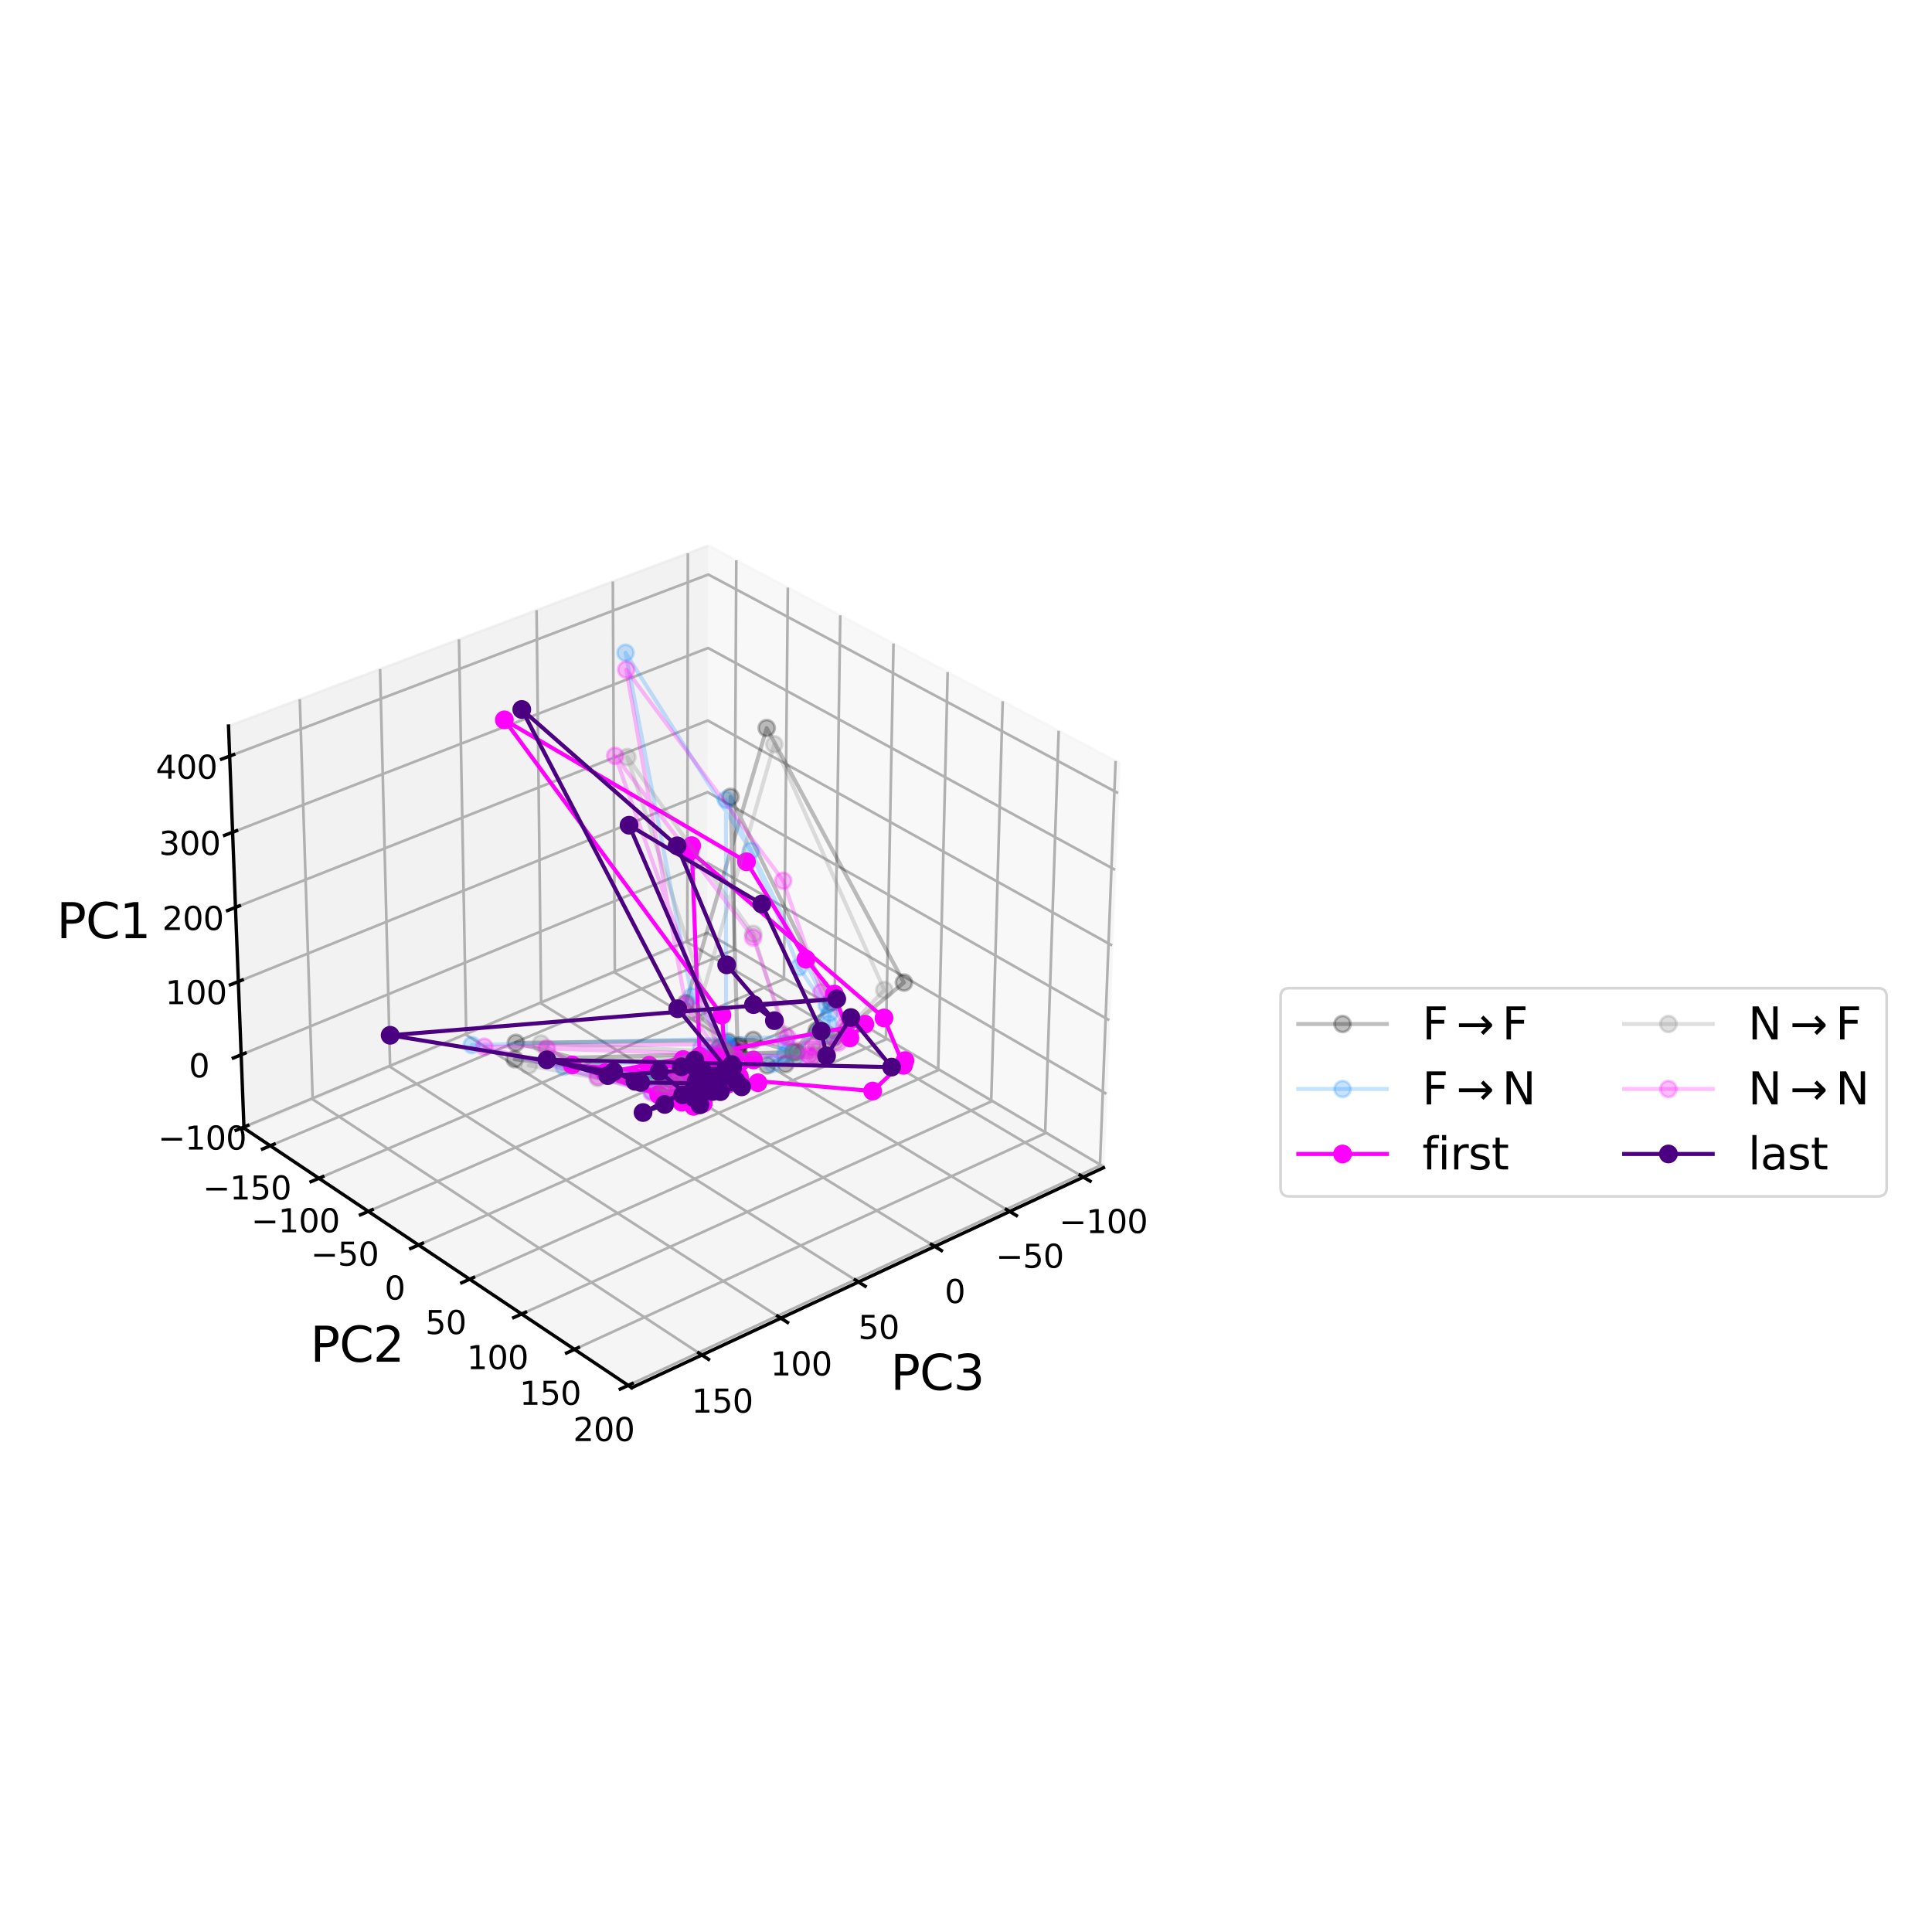 <?xml version="1.0" encoding="utf-8" standalone="no"?>
<!DOCTYPE svg PUBLIC "-//W3C//DTD SVG 1.1//EN"
  "http://www.w3.org/Graphics/SVG/1.1/DTD/svg11.dtd">
<svg xmlns:xlink="http://www.w3.org/1999/xlink" width="720pt" height="720pt" viewBox="0 0 720 720" xmlns="http://www.w3.org/2000/svg" version="1.1">
 <defs>
  <style type="text/css">*{stroke-linejoin: round; stroke-linecap: butt}</style>
 </defs>
 <g id="figure_1">
  <g id="patch_1">
   <path d="M 0 720 
L 720 720 
L 720 0 
L 0 0 
z
" style="fill: #ffffff"/>
  </g>
  <g id="patch_2">
   <path d="M 19.44 584.771 
L 468.981 584.771 
L 468.981 135.229 
L 19.44 135.229 
z
" style="fill: #ffffff"/>
  </g>
  <g id="pane3d_1">
   <g id="patch_3">
    <path d="M 263.541 348.021 
L 411.248 435.176 
L 417.132 284.302 
L 263.996 203.319 
" style="fill: #f2f2f2; opacity: 0.5; stroke: #f2f2f2; stroke-linejoin: miter"/>
   </g>
  </g>
  <g id="pane3d_2">
   <g id="patch_4">
    <path d="M 263.541 348.021 
L 90.922 420.426 
L 85.157 270.572 
L 263.996 203.319 
" style="fill: #e6e6e6; opacity: 0.5; stroke: #e6e6e6; stroke-linejoin: miter"/>
   </g>
  </g>
  <g id="pane3d_3">
   <g id="patch_5">
    <path d="M 263.541 348.021 
L 90.922 420.426 
L 235.425 517.161 
L 411.248 435.176 
" style="fill: #ececec; opacity: 0.5; stroke: #ececec; stroke-linejoin: miter"/>
   </g>
  </g>
  <g id="grid3d_1">
   <g id="Line3DCollection_1">
    <path d="M 403.737 438.678 
L 256.144 351.124 
L 256.345 206.196 
" style="fill: none; stroke: #b0b0b0"/>
    <path d="M 376.283 451.479 
L 229.124 362.457 
L 228.39 216.709 
" style="fill: none; stroke: #b0b0b0"/>
    <path d="M 348.353 464.503 
L 201.664 373.975 
L 199.963 227.399 
" style="fill: none; stroke: #b0b0b0"/>
    <path d="M 319.934 477.755 
L 173.752 385.683 
L 171.051 238.272 
" style="fill: none; stroke: #b0b0b0"/>
    <path d="M 291.013 491.24 
L 145.377 397.585 
L 141.642 249.331 
" style="fill: none; stroke: #b0b0b0"/>
    <path d="M 261.577 504.966 
L 116.527 409.686 
L 111.724 260.581 
" style="fill: none; stroke: #b0b0b0"/>
   </g>
  </g>
  <g id="grid3d_2">
   <g id="Line3DCollection_2">
    <path d="M 274.394 208.818 
L 273.59 353.951 
L 100.724 426.987 
" style="fill: none; stroke: #b0b0b0"/>
    <path d="M 293.609 218.979 
L 292.153 364.904 
L 118.841 439.115 
" style="fill: none; stroke: #b0b0b0"/>
    <path d="M 313.137 229.307 
L 311.009 376.03 
L 137.259 451.445 
" style="fill: none; stroke: #b0b0b0"/>
    <path d="M 332.986 239.803 
L 330.164 387.332 
L 155.984 463.98 
" style="fill: none; stroke: #b0b0b0"/>
    <path d="M 353.163 250.474 
L 349.624 398.815 
L 175.025 476.726 
" style="fill: none; stroke: #b0b0b0"/>
    <path d="M 373.678 261.322 
L 369.399 410.483 
L 194.389 489.69 
" style="fill: none; stroke: #b0b0b0"/>
    <path d="M 394.538 272.354 
L 389.495 422.34 
L 214.085 502.875 
" style="fill: none; stroke: #b0b0b0"/>
    <path d="M 415.752 283.572 
L 409.92 434.392 
L 234.122 516.288 
" style="fill: none; stroke: #b0b0b0"/>
   </g>
  </g>
  <g id="grid3d_3">
   <g id="Line3DCollection_3">
    <path d="M 90.907 420.017 
L 263.542 347.626 
L 411.264 434.764 
" style="fill: none; stroke: #b0b0b0"/>
    <path d="M 89.871 393.086 
L 263.624 321.583 
L 412.321 407.658 
" style="fill: none; stroke: #b0b0b0"/>
    <path d="M 88.821 365.803 
L 263.707 295.216 
L 413.392 380.193 
" style="fill: none; stroke: #b0b0b0"/>
    <path d="M 87.758 338.16 
L 263.791 268.52 
L 414.477 352.364 
" style="fill: none; stroke: #b0b0b0"/>
    <path d="M 86.68 310.151 
L 263.876 241.488 
L 415.577 324.161 
" style="fill: none; stroke: #b0b0b0"/>
    <path d="M 85.588 281.768 
L 263.962 214.113 
L 416.692 295.578 
" style="fill: none; stroke: #b0b0b0"/>
   </g>
  </g>
  <g id="axis3d_1">
   <g id="line2d_1">
    <path d="M 411.248 435.176 
L 235.425 517.161 
" style="fill: none; stroke: #000000; stroke-width: 1.25; stroke-linecap: square"/>
   </g>
   <g id="xtick_1">
    <g id="line2d_2">
     <path d="M 402.483 437.934 
L 406.248 440.168 
" style="fill: none; stroke: #000000; stroke-width: 1.25; stroke-linecap: square"/>
    </g>
    <g id="text_1">
     <!-- −100 -->
     <g transform="translate(394.702 459.541) scale(0.12 -0.12)">
      <defs>
       <path id="DejaVuSans-2212" d="M 678 2272 
L 4684 2272 
L 4684 1741 
L 678 1741 
L 678 2272 
z
" transform="scale(0.016)"/>
       <path id="DejaVuSans-31" d="M 794 531 
L 1825 531 
L 1825 4091 
L 703 3866 
L 703 4441 
L 1819 4666 
L 2450 4666 
L 2450 531 
L 3481 531 
L 3481 0 
L 794 0 
L 794 531 
z
" transform="scale(0.016)"/>
       <path id="DejaVuSans-30" d="M 2034 4250 
Q 1547 4250 1301 3770 
Q 1056 3291 1056 2328 
Q 1056 1369 1301 889 
Q 1547 409 2034 409 
Q 2525 409 2770 889 
Q 3016 1369 3016 2328 
Q 3016 3291 2770 3770 
Q 2525 4250 2034 4250 
z
M 2034 4750 
Q 2819 4750 3233 4129 
Q 3647 3509 3647 2328 
Q 3647 1150 3233 529 
Q 2819 -91 2034 -91 
Q 1250 -91 836 529 
Q 422 1150 422 2328 
Q 422 3509 836 4129 
Q 1250 4750 2034 4750 
z
" transform="scale(0.016)"/>
      </defs>
      <use xlink:href="#DejaVuSans-2212"/>
      <use xlink:href="#DejaVuSans-31" x="83.789"/>
      <use xlink:href="#DejaVuSans-30" x="147.412"/>
      <use xlink:href="#DejaVuSans-30" x="211.035"/>
     </g>
    </g>
   </g>
   <g id="xtick_2">
    <g id="line2d_3">
     <path d="M 375.032 450.723 
L 378.789 452.995 
" style="fill: none; stroke: #000000; stroke-width: 1.25; stroke-linecap: square"/>
    </g>
    <g id="text_2">
     <!-- −50 -->
     <g transform="translate(371.094 472.461) scale(0.12 -0.12)">
      <defs>
       <path id="DejaVuSans-35" d="M 691 4666 
L 3169 4666 
L 3169 4134 
L 1269 4134 
L 1269 2991 
Q 1406 3038 1543 3061 
Q 1681 3084 1819 3084 
Q 2600 3084 3056 2656 
Q 3513 2228 3513 1497 
Q 3513 744 3044 326 
Q 2575 -91 1722 -91 
Q 1428 -91 1123 -41 
Q 819 9 494 109 
L 494 744 
Q 775 591 1075 516 
Q 1375 441 1709 441 
Q 2250 441 2565 725 
Q 2881 1009 2881 1497 
Q 2881 1984 2565 2268 
Q 2250 2553 1709 2553 
Q 1456 2553 1204 2497 
Q 953 2441 691 2322 
L 691 4666 
z
" transform="scale(0.016)"/>
      </defs>
      <use xlink:href="#DejaVuSans-2212"/>
      <use xlink:href="#DejaVuSans-35" x="83.789"/>
      <use xlink:href="#DejaVuSans-30" x="147.412"/>
     </g>
    </g>
   </g>
   <g id="xtick_3">
    <g id="line2d_4">
     <path d="M 347.106 463.733 
L 350.852 466.045 
" style="fill: none; stroke: #000000; stroke-width: 1.25; stroke-linecap: square"/>
    </g>
    <g id="text_3">
     <!-- 0 -->
     <g transform="translate(352.036 485.605) scale(0.12 -0.12)">
      <use xlink:href="#DejaVuSans-30"/>
     </g>
    </g>
   </g>
   <g id="xtick_4">
    <g id="line2d_5">
     <path d="M 318.69 476.971 
L 322.426 479.324 
" style="fill: none; stroke: #000000; stroke-width: 1.25; stroke-linecap: square"/>
    </g>
    <g id="text_4">
     <!-- 50 -->
     <g transform="translate(319.826 498.98) scale(0.12 -0.12)">
      <use xlink:href="#DejaVuSans-35"/>
      <use xlink:href="#DejaVuSans-30" x="63.623"/>
     </g>
    </g>
   </g>
   <g id="xtick_5">
    <g id="line2d_6">
     <path d="M 289.773 490.443 
L 293.497 492.837 
" style="fill: none; stroke: #000000; stroke-width: 1.25; stroke-linecap: square"/>
    </g>
    <g id="text_5">
     <!-- 100 -->
     <g transform="translate(287.114 512.591) scale(0.12 -0.12)">
      <use xlink:href="#DejaVuSans-31"/>
      <use xlink:href="#DejaVuSans-30" x="63.623"/>
      <use xlink:href="#DejaVuSans-30" x="127.246"/>
     </g>
    </g>
   </g>
   <g id="xtick_6">
    <g id="line2d_7">
     <path d="M 260.341 504.155 
L 264.052 506.592 
" style="fill: none; stroke: #000000; stroke-width: 1.25; stroke-linecap: square"/>
    </g>
    <g id="text_6">
     <!-- 150 -->
     <g transform="translate(257.704 526.446) scale(0.12 -0.12)">
      <use xlink:href="#DejaVuSans-31"/>
      <use xlink:href="#DejaVuSans-35" x="63.623"/>
      <use xlink:href="#DejaVuSans-30" x="127.246"/>
     </g>
    </g>
   </g>
   <g id="text_7">
    <!-- PC3 -->
    <g transform="translate(331.877 517.967) scale(0.18 -0.18)">
     <defs>
      <path id="DejaVuSans-50" d="M 1259 4147 
L 1259 2394 
L 2053 2394 
Q 2494 2394 2734 2622 
Q 2975 2850 2975 3272 
Q 2975 3691 2734 3919 
Q 2494 4147 2053 4147 
L 1259 4147 
z
M 628 4666 
L 2053 4666 
Q 2838 4666 3239 4311 
Q 3641 3956 3641 3272 
Q 3641 2581 3239 2228 
Q 2838 1875 2053 1875 
L 1259 1875 
L 1259 0 
L 628 0 
L 628 4666 
z
" transform="scale(0.016)"/>
      <path id="DejaVuSans-43" d="M 4122 4306 
L 4122 3641 
Q 3803 3938 3442 4084 
Q 3081 4231 2675 4231 
Q 1875 4231 1450 3742 
Q 1025 3253 1025 2328 
Q 1025 1406 1450 917 
Q 1875 428 2675 428 
Q 3081 428 3442 575 
Q 3803 722 4122 1019 
L 4122 359 
Q 3791 134 3420 21 
Q 3050 -91 2638 -91 
Q 1578 -91 968 557 
Q 359 1206 359 2328 
Q 359 3453 968 4101 
Q 1578 4750 2638 4750 
Q 3056 4750 3426 4639 
Q 3797 4528 4122 4306 
z
" transform="scale(0.016)"/>
      <path id="DejaVuSans-33" d="M 2597 2516 
Q 3050 2419 3304 2112 
Q 3559 1806 3559 1356 
Q 3559 666 3084 287 
Q 2609 -91 1734 -91 
Q 1441 -91 1130 -33 
Q 819 25 488 141 
L 488 750 
Q 750 597 1062 519 
Q 1375 441 1716 441 
Q 2309 441 2620 675 
Q 2931 909 2931 1356 
Q 2931 1769 2642 2001 
Q 2353 2234 1838 2234 
L 1294 2234 
L 1294 2753 
L 1863 2753 
Q 2328 2753 2575 2939 
Q 2822 3125 2822 3475 
Q 2822 3834 2567 4026 
Q 2313 4219 1838 4219 
Q 1578 4219 1281 4162 
Q 984 4106 628 3988 
L 628 4550 
Q 988 4650 1302 4700 
Q 1616 4750 1894 4750 
Q 2613 4750 3031 4423 
Q 3450 4097 3450 3541 
Q 3450 3153 3228 2886 
Q 3006 2619 2597 2516 
z
" transform="scale(0.016)"/>
     </defs>
     <use xlink:href="#DejaVuSans-50"/>
     <use xlink:href="#DejaVuSans-43" x="60.303"/>
     <use xlink:href="#DejaVuSans-33" x="130.127"/>
    </g>
   </g>
  </g>
  <g id="axis3d_2">
   <g id="line2d_8">
    <path d="M 90.922 420.426 
L 235.425 517.161 
" style="fill: none; stroke: #000000; stroke-width: 1.25; stroke-linecap: square"/>
   </g>
   <g id="xtick_7">
    <g id="line2d_9">
     <path d="M 102.178 426.373 
L 97.812 428.217 
" style="fill: none; stroke: #000000; stroke-width: 1.25; stroke-linecap: square"/>
    </g>
    <g id="text_8">
     <!-- −150 -->
     <g transform="translate(75.561 447.012) scale(0.12 -0.12)">
      <use xlink:href="#DejaVuSans-2212"/>
      <use xlink:href="#DejaVuSans-31" x="83.789"/>
      <use xlink:href="#DejaVuSans-35" x="147.412"/>
      <use xlink:href="#DejaVuSans-30" x="211.035"/>
     </g>
    </g>
   </g>
   <g id="xtick_8">
    <g id="line2d_10">
     <path d="M 120.3 438.491 
L 115.92 440.366 
" style="fill: none; stroke: #000000; stroke-width: 1.25; stroke-linecap: square"/>
    </g>
    <g id="text_9">
     <!-- −100 -->
     <g transform="translate(93.622 459.24) scale(0.12 -0.12)">
      <use xlink:href="#DejaVuSans-2212"/>
      <use xlink:href="#DejaVuSans-31" x="83.789"/>
      <use xlink:href="#DejaVuSans-30" x="147.412"/>
      <use xlink:href="#DejaVuSans-30" x="211.035"/>
     </g>
    </g>
   </g>
   <g id="xtick_9">
    <g id="line2d_11">
     <path d="M 138.722 450.81 
L 134.329 452.716 
" style="fill: none; stroke: #000000; stroke-width: 1.25; stroke-linecap: square"/>
    </g>
    <g id="text_10">
     <!-- −50 -->
     <g transform="translate(115.801 471.671) scale(0.12 -0.12)">
      <use xlink:href="#DejaVuSans-2212"/>
      <use xlink:href="#DejaVuSans-35" x="83.789"/>
      <use xlink:href="#DejaVuSans-30" x="147.412"/>
     </g>
    </g>
   </g>
   <g id="xtick_10">
    <g id="line2d_12">
     <path d="M 157.451 463.334 
L 153.046 465.273 
" style="fill: none; stroke: #000000; stroke-width: 1.25; stroke-linecap: square"/>
    </g>
    <g id="text_11">
     <!-- 0 -->
     <g transform="translate(143.314 484.31) scale(0.12 -0.12)">
      <use xlink:href="#DejaVuSans-30"/>
     </g>
    </g>
   </g>
   <g id="xtick_11">
    <g id="line2d_13">
     <path d="M 176.496 476.07 
L 172.078 478.041 
" style="fill: none; stroke: #000000; stroke-width: 1.25; stroke-linecap: square"/>
    </g>
    <g id="text_12">
     <!-- 50 -->
     <g transform="translate(158.479 497.162) scale(0.12 -0.12)">
      <use xlink:href="#DejaVuSans-35"/>
      <use xlink:href="#DejaVuSans-30" x="63.623"/>
     </g>
    </g>
   </g>
   <g id="xtick_12">
    <g id="line2d_14">
     <path d="M 195.864 489.022 
L 191.434 491.027 
" style="fill: none; stroke: #000000; stroke-width: 1.25; stroke-linecap: square"/>
    </g>
    <g id="text_13">
     <!-- 100 -->
     <g transform="translate(173.967 510.233) scale(0.12 -0.12)">
      <use xlink:href="#DejaVuSans-31"/>
      <use xlink:href="#DejaVuSans-30" x="63.623"/>
      <use xlink:href="#DejaVuSans-30" x="127.246"/>
     </g>
    </g>
   </g>
   <g id="xtick_13">
    <g id="line2d_15">
     <path d="M 215.564 502.196 
L 211.122 504.235 
" style="fill: none; stroke: #000000; stroke-width: 1.25; stroke-linecap: square"/>
    </g>
    <g id="text_14">
     <!-- 150 -->
     <g transform="translate(193.603 523.528) scale(0.12 -0.12)">
      <use xlink:href="#DejaVuSans-31"/>
      <use xlink:href="#DejaVuSans-35" x="63.623"/>
      <use xlink:href="#DejaVuSans-30" x="127.246"/>
     </g>
    </g>
   </g>
   <g id="xtick_14">
    <g id="line2d_16">
     <path d="M 235.605 515.597 
L 231.151 517.672 
" style="fill: none; stroke: #000000; stroke-width: 1.25; stroke-linecap: square"/>
    </g>
    <g id="text_15">
     <!-- 200 -->
     <g transform="translate(213.579 537.053) scale(0.12 -0.12)">
      <defs>
       <path id="DejaVuSans-32" d="M 1228 531 
L 3431 531 
L 3431 0 
L 469 0 
L 469 531 
Q 828 903 1448 1529 
Q 2069 2156 2228 2338 
Q 2531 2678 2651 2914 
Q 2772 3150 2772 3378 
Q 2772 3750 2511 3984 
Q 2250 4219 1831 4219 
Q 1534 4219 1204 4116 
Q 875 4013 500 3803 
L 500 4441 
Q 881 4594 1212 4672 
Q 1544 4750 1819 4750 
Q 2544 4750 2975 4387 
Q 3406 4025 3406 3419 
Q 3406 3131 3298 2873 
Q 3191 2616 2906 2266 
Q 2828 2175 2409 1742 
Q 1991 1309 1228 531 
z
" transform="scale(0.016)"/>
      </defs>
      <use xlink:href="#DejaVuSans-32"/>
      <use xlink:href="#DejaVuSans-30" x="63.623"/>
      <use xlink:href="#DejaVuSans-30" x="127.246"/>
     </g>
    </g>
   </g>
   <g id="text_16">
    <!-- PC2 -->
    <g transform="translate(115.623 507.467) scale(0.18 -0.18)">
     <use xlink:href="#DejaVuSans-50"/>
     <use xlink:href="#DejaVuSans-43" x="60.303"/>
     <use xlink:href="#DejaVuSans-32" x="130.127"/>
    </g>
   </g>
  </g>
  <g id="axis3d_3">
   <g id="line2d_17">
    <path d="M 90.922 420.426 
L 85.157 270.572 
" style="fill: none; stroke: #000000; stroke-width: 1.25; stroke-linecap: square"/>
   </g>
   <g id="xtick_15">
    <g id="line2d_18">
     <path d="M 92.359 419.408 
L 87.999 421.236 
" style="fill: none; stroke: #000000; stroke-width: 1.25; stroke-linecap: square"/>
    </g>
    <g id="text_17">
     <!-- −100 -->
     <g transform="translate(58.855 428.418) scale(0.12 -0.12)">
      <use xlink:href="#DejaVuSans-2212"/>
      <use xlink:href="#DejaVuSans-31" x="83.789"/>
      <use xlink:href="#DejaVuSans-30" x="147.412"/>
      <use xlink:href="#DejaVuSans-30" x="211.035"/>
     </g>
    </g>
   </g>
   <g id="xtick_16">
    <g id="line2d_19">
     <path d="M 91.333 392.484 
L 86.943 394.291 
" style="fill: none; stroke: #000000; stroke-width: 1.25; stroke-linecap: square"/>
    </g>
    <g id="text_18">
     <!-- 0 -->
     <g transform="translate(70.382 401.496) scale(0.12 -0.12)">
      <use xlink:href="#DejaVuSans-30"/>
     </g>
    </g>
   </g>
   <g id="xtick_17">
    <g id="line2d_20">
     <path d="M 90.293 365.209 
L 85.873 366.992 
" style="fill: none; stroke: #000000; stroke-width: 1.25; stroke-linecap: square"/>
    </g>
    <g id="text_19">
     <!-- 100 -->
     <g transform="translate(61.595 374.221) scale(0.12 -0.12)">
      <use xlink:href="#DejaVuSans-31"/>
      <use xlink:href="#DejaVuSans-30" x="63.623"/>
      <use xlink:href="#DejaVuSans-30" x="127.246"/>
     </g>
    </g>
   </g>
   <g id="xtick_18">
    <g id="line2d_21">
     <path d="M 89.24 337.574 
L 84.79 339.334 
" style="fill: none; stroke: #000000; stroke-width: 1.25; stroke-linecap: square"/>
    </g>
    <g id="text_20">
     <!-- 200 -->
     <g transform="translate(60.428 346.588) scale(0.12 -0.12)">
      <use xlink:href="#DejaVuSans-32"/>
      <use xlink:href="#DejaVuSans-30" x="63.623"/>
      <use xlink:href="#DejaVuSans-30" x="127.246"/>
     </g>
    </g>
   </g>
   <g id="xtick_19">
    <g id="line2d_22">
     <path d="M 88.172 309.573 
L 83.691 311.309 
" style="fill: none; stroke: #000000; stroke-width: 1.25; stroke-linecap: square"/>
    </g>
    <g id="text_21">
     <!-- 300 -->
     <g transform="translate(59.246 318.588) scale(0.12 -0.12)">
      <use xlink:href="#DejaVuSans-33"/>
      <use xlink:href="#DejaVuSans-30" x="63.623"/>
      <use xlink:href="#DejaVuSans-30" x="127.246"/>
     </g>
    </g>
   </g>
   <g id="xtick_20">
    <g id="line2d_23">
     <path d="M 87.091 281.198 
L 82.579 282.909 
" style="fill: none; stroke: #000000; stroke-width: 1.25; stroke-linecap: square"/>
    </g>
    <g id="text_22">
     <!-- 400 -->
     <g transform="translate(58.048 290.215) scale(0.12 -0.12)">
      <defs>
       <path id="DejaVuSans-34" d="M 2419 4116 
L 825 1625 
L 2419 1625 
L 2419 4116 
z
M 2253 4666 
L 3047 4666 
L 3047 1625 
L 3713 1625 
L 3713 1100 
L 3047 1100 
L 3047 0 
L 2419 0 
L 2419 1100 
L 313 1100 
L 313 1709 
L 2253 4666 
z
" transform="scale(0.016)"/>
      </defs>
      <use xlink:href="#DejaVuSans-34"/>
      <use xlink:href="#DejaVuSans-30" x="63.623"/>
      <use xlink:href="#DejaVuSans-30" x="127.246"/>
     </g>
    </g>
   </g>
   <g id="text_23">
    <!-- PC1 -->
    <g transform="translate(21.106 349.629) scale(0.18 -0.18)">
     <use xlink:href="#DejaVuSans-50"/>
     <use xlink:href="#DejaVuSans-43" x="60.303"/>
     <use xlink:href="#DejaVuSans-31" x="130.127"/>
    </g>
   </g>
  </g>
  <g id="axes_1">
   <g id="line2d_24">
    <path d="M 265.89 399.252 
L 267.822 393.174 
L 265.303 395.603 
L 272.707 391.067 
L 275.18 392.114 
L 270.557 391.133 
L 274.874 390.122 
L 272.222 296.964 
L 309.763 373.481 
L 292.719 396.555 
L 285.925 397.02 
L 295.608 392.081 
L 280.714 387.557 
L 192.24 388.641 
L 241.622 401.463 
L 259.132 402.284 
L 247.415 401.767 
L 255.44 404.386 
L 263.318 403.578 
L 265.868 395.537 
L 267.904 393.848 
L 264.5 395.256 
L 268.588 394.877 
L 270.824 392.17 
L 271.353 388.193 
L 255.623 373.839 
L 285.731 271.329 
L 336.87 366.178 
L 315.536 383.73 
L 310.702 386.651 
L 304.379 384.014 
L 296.884 392.084 
L 191.827 394.724 
L 249.926 402.119 
L 258.789 408.211 
L 249.49 400.595 
L 253.167 396.373 
L 265.21 394.762 
L 268.339 396.93 
L 270.427 397.532 
L 268.107 390.439 
L 275.463 389.621 
L 267.593 396.258 
L 264.67 396.256 
" clip-path="url(#p3ad84c456d)" style="fill: none; stroke: #000000; stroke-opacity: 0.25; stroke-width: 1.5; stroke-linecap: square"/>
    <defs>
     <path id="mfac3dbda3f" d="M 0 3 
C 0.796 3 1.559 2.684 2.121 2.121 
C 2.684 1.559 3 0.796 3 0 
C 3 -0.796 2.684 -1.559 2.121 -2.121 
C 1.559 -2.684 0.796 -3 0 -3 
C -0.796 -3 -1.559 -2.684 -2.121 -2.121 
C -2.684 -1.559 -3 -0.796 -3 0 
C -3 0.796 -2.684 1.559 -2.121 2.121 
C -1.559 2.684 -0.796 3 0 3 
z
" style="stroke: #000000; stroke-opacity: 0.25"/>
    </defs>
    <g clip-path="url(#p3ad84c456d)">
     <use xlink:href="#mfac3dbda3f" x="265.89" y="399.252" style="fill-opacity: 0.25; stroke: #000000; stroke-opacity: 0.25"/>
     <use xlink:href="#mfac3dbda3f" x="267.822" y="393.174" style="fill-opacity: 0.25; stroke: #000000; stroke-opacity: 0.25"/>
     <use xlink:href="#mfac3dbda3f" x="265.303" y="395.603" style="fill-opacity: 0.25; stroke: #000000; stroke-opacity: 0.25"/>
     <use xlink:href="#mfac3dbda3f" x="272.707" y="391.067" style="fill-opacity: 0.25; stroke: #000000; stroke-opacity: 0.25"/>
     <use xlink:href="#mfac3dbda3f" x="275.18" y="392.114" style="fill-opacity: 0.25; stroke: #000000; stroke-opacity: 0.25"/>
     <use xlink:href="#mfac3dbda3f" x="270.557" y="391.133" style="fill-opacity: 0.25; stroke: #000000; stroke-opacity: 0.25"/>
     <use xlink:href="#mfac3dbda3f" x="274.874" y="390.122" style="fill-opacity: 0.25; stroke: #000000; stroke-opacity: 0.25"/>
     <use xlink:href="#mfac3dbda3f" x="272.222" y="296.964" style="fill-opacity: 0.25; stroke: #000000; stroke-opacity: 0.25"/>
     <use xlink:href="#mfac3dbda3f" x="309.763" y="373.481" style="fill-opacity: 0.25; stroke: #000000; stroke-opacity: 0.25"/>
     <use xlink:href="#mfac3dbda3f" x="292.719" y="396.555" style="fill-opacity: 0.25; stroke: #000000; stroke-opacity: 0.25"/>
     <use xlink:href="#mfac3dbda3f" x="285.925" y="397.02" style="fill-opacity: 0.25; stroke: #000000; stroke-opacity: 0.25"/>
     <use xlink:href="#mfac3dbda3f" x="295.608" y="392.081" style="fill-opacity: 0.25; stroke: #000000; stroke-opacity: 0.25"/>
     <use xlink:href="#mfac3dbda3f" x="280.714" y="387.557" style="fill-opacity: 0.25; stroke: #000000; stroke-opacity: 0.25"/>
     <use xlink:href="#mfac3dbda3f" x="192.24" y="388.641" style="fill-opacity: 0.25; stroke: #000000; stroke-opacity: 0.25"/>
     <use xlink:href="#mfac3dbda3f" x="241.622" y="401.463" style="fill-opacity: 0.25; stroke: #000000; stroke-opacity: 0.25"/>
     <use xlink:href="#mfac3dbda3f" x="259.132" y="402.284" style="fill-opacity: 0.25; stroke: #000000; stroke-opacity: 0.25"/>
     <use xlink:href="#mfac3dbda3f" x="247.415" y="401.767" style="fill-opacity: 0.25; stroke: #000000; stroke-opacity: 0.25"/>
     <use xlink:href="#mfac3dbda3f" x="255.44" y="404.386" style="fill-opacity: 0.25; stroke: #000000; stroke-opacity: 0.25"/>
     <use xlink:href="#mfac3dbda3f" x="263.318" y="403.578" style="fill-opacity: 0.25; stroke: #000000; stroke-opacity: 0.25"/>
     <use xlink:href="#mfac3dbda3f" x="265.868" y="395.537" style="fill-opacity: 0.25; stroke: #000000; stroke-opacity: 0.25"/>
     <use xlink:href="#mfac3dbda3f" x="267.904" y="393.848" style="fill-opacity: 0.25; stroke: #000000; stroke-opacity: 0.25"/>
     <use xlink:href="#mfac3dbda3f" x="264.5" y="395.256" style="fill-opacity: 0.25; stroke: #000000; stroke-opacity: 0.25"/>
     <use xlink:href="#mfac3dbda3f" x="268.588" y="394.877" style="fill-opacity: 0.25; stroke: #000000; stroke-opacity: 0.25"/>
     <use xlink:href="#mfac3dbda3f" x="270.824" y="392.17" style="fill-opacity: 0.25; stroke: #000000; stroke-opacity: 0.25"/>
     <use xlink:href="#mfac3dbda3f" x="271.353" y="388.193" style="fill-opacity: 0.25; stroke: #000000; stroke-opacity: 0.25"/>
     <use xlink:href="#mfac3dbda3f" x="255.623" y="373.839" style="fill-opacity: 0.25; stroke: #000000; stroke-opacity: 0.25"/>
     <use xlink:href="#mfac3dbda3f" x="285.731" y="271.329" style="fill-opacity: 0.25; stroke: #000000; stroke-opacity: 0.25"/>
     <use xlink:href="#mfac3dbda3f" x="336.87" y="366.178" style="fill-opacity: 0.25; stroke: #000000; stroke-opacity: 0.25"/>
     <use xlink:href="#mfac3dbda3f" x="315.536" y="383.73" style="fill-opacity: 0.25; stroke: #000000; stroke-opacity: 0.25"/>
     <use xlink:href="#mfac3dbda3f" x="310.702" y="386.651" style="fill-opacity: 0.25; stroke: #000000; stroke-opacity: 0.25"/>
     <use xlink:href="#mfac3dbda3f" x="304.379" y="384.014" style="fill-opacity: 0.25; stroke: #000000; stroke-opacity: 0.25"/>
     <use xlink:href="#mfac3dbda3f" x="296.884" y="392.084" style="fill-opacity: 0.25; stroke: #000000; stroke-opacity: 0.25"/>
     <use xlink:href="#mfac3dbda3f" x="191.827" y="394.724" style="fill-opacity: 0.25; stroke: #000000; stroke-opacity: 0.25"/>
     <use xlink:href="#mfac3dbda3f" x="249.926" y="402.119" style="fill-opacity: 0.25; stroke: #000000; stroke-opacity: 0.25"/>
     <use xlink:href="#mfac3dbda3f" x="258.789" y="408.211" style="fill-opacity: 0.25; stroke: #000000; stroke-opacity: 0.25"/>
     <use xlink:href="#mfac3dbda3f" x="249.49" y="400.595" style="fill-opacity: 0.25; stroke: #000000; stroke-opacity: 0.25"/>
     <use xlink:href="#mfac3dbda3f" x="253.167" y="396.373" style="fill-opacity: 0.25; stroke: #000000; stroke-opacity: 0.25"/>
     <use xlink:href="#mfac3dbda3f" x="265.21" y="394.762" style="fill-opacity: 0.25; stroke: #000000; stroke-opacity: 0.25"/>
     <use xlink:href="#mfac3dbda3f" x="268.339" y="396.93" style="fill-opacity: 0.25; stroke: #000000; stroke-opacity: 0.25"/>
     <use xlink:href="#mfac3dbda3f" x="270.427" y="397.532" style="fill-opacity: 0.25; stroke: #000000; stroke-opacity: 0.25"/>
     <use xlink:href="#mfac3dbda3f" x="268.107" y="390.439" style="fill-opacity: 0.25; stroke: #000000; stroke-opacity: 0.25"/>
     <use xlink:href="#mfac3dbda3f" x="275.463" y="389.621" style="fill-opacity: 0.25; stroke: #000000; stroke-opacity: 0.25"/>
     <use xlink:href="#mfac3dbda3f" x="267.593" y="396.258" style="fill-opacity: 0.25; stroke: #000000; stroke-opacity: 0.25"/>
     <use xlink:href="#mfac3dbda3f" x="264.67" y="396.256" style="fill-opacity: 0.25; stroke: #000000; stroke-opacity: 0.25"/>
    </g>
   </g>
   <g id="line2d_25">
    <path d="M 264.875 398.187 
L 265.806 396.31 
L 265.024 393.943 
L 267.213 392.878 
L 270.399 390.636 
L 270.97 389.957 
L 270.59 388.938 
L 270.547 298.046 
L 308.09 374.529 
L 296.4 394.056 
L 287.833 396.427 
L 292.794 388.987 
L 292.54 392.873 
L 210.111 397.542 
L 240.122 400.38 
L 257.321 402.079 
L 250.081 402.055 
L 256.828 401.575 
L 263.112 399.784 
L 264.702 398.001 
L 265.712 396.15 
L 265.536 393.824 
L 267.817 391.097 
L 270.608 390.488 
L 271.042 389.071 
L 257.833 371.311 
L 233.118 243.273 
L 279.854 317.088 
L 297.677 360.469 
L 309.204 377.532 
L 308.83 381.542 
L 307.781 386.127 
L 175.843 389.457 
L 242.985 406.708 
L 259.707 409.273 
L 257.855 408.943 
L 261.286 390.665 
L 262.409 393.361 
L 269.176 401.768 
L 268.297 400.981 
L 268.923 398.7 
L 269.657 397.281 
L 270.581 396.953 
L 267.322 399.971 
" clip-path="url(#p3ad84c456d)" style="fill: none; stroke: #1e90ff; stroke-opacity: 0.25; stroke-width: 1.5; stroke-linecap: square"/>
    <defs>
     <path id="m3d8dfde6c7" d="M 0 3 
C 0.796 3 1.559 2.684 2.121 2.121 
C 2.684 1.559 3 0.796 3 0 
C 3 -0.796 2.684 -1.559 2.121 -2.121 
C 1.559 -2.684 0.796 -3 0 -3 
C -0.796 -3 -1.559 -2.684 -2.121 -2.121 
C -2.684 -1.559 -3 -0.796 -3 0 
C -3 0.796 -2.684 1.559 -2.121 2.121 
C -1.559 2.684 -0.796 3 0 3 
z
" style="stroke: #1e90ff; stroke-opacity: 0.25"/>
    </defs>
    <g clip-path="url(#p3ad84c456d)">
     <use xlink:href="#m3d8dfde6c7" x="264.875" y="398.187" style="fill: #1e90ff; fill-opacity: 0.25; stroke: #1e90ff; stroke-opacity: 0.25"/>
     <use xlink:href="#m3d8dfde6c7" x="265.806" y="396.31" style="fill: #1e90ff; fill-opacity: 0.25; stroke: #1e90ff; stroke-opacity: 0.25"/>
     <use xlink:href="#m3d8dfde6c7" x="265.024" y="393.943" style="fill: #1e90ff; fill-opacity: 0.25; stroke: #1e90ff; stroke-opacity: 0.25"/>
     <use xlink:href="#m3d8dfde6c7" x="267.213" y="392.878" style="fill: #1e90ff; fill-opacity: 0.25; stroke: #1e90ff; stroke-opacity: 0.25"/>
     <use xlink:href="#m3d8dfde6c7" x="270.399" y="390.636" style="fill: #1e90ff; fill-opacity: 0.25; stroke: #1e90ff; stroke-opacity: 0.25"/>
     <use xlink:href="#m3d8dfde6c7" x="270.97" y="389.957" style="fill: #1e90ff; fill-opacity: 0.25; stroke: #1e90ff; stroke-opacity: 0.25"/>
     <use xlink:href="#m3d8dfde6c7" x="270.59" y="388.938" style="fill: #1e90ff; fill-opacity: 0.25; stroke: #1e90ff; stroke-opacity: 0.25"/>
     <use xlink:href="#m3d8dfde6c7" x="270.547" y="298.046" style="fill: #1e90ff; fill-opacity: 0.25; stroke: #1e90ff; stroke-opacity: 0.25"/>
     <use xlink:href="#m3d8dfde6c7" x="308.09" y="374.529" style="fill: #1e90ff; fill-opacity: 0.25; stroke: #1e90ff; stroke-opacity: 0.25"/>
     <use xlink:href="#m3d8dfde6c7" x="296.4" y="394.056" style="fill: #1e90ff; fill-opacity: 0.25; stroke: #1e90ff; stroke-opacity: 0.25"/>
     <use xlink:href="#m3d8dfde6c7" x="287.833" y="396.427" style="fill: #1e90ff; fill-opacity: 0.25; stroke: #1e90ff; stroke-opacity: 0.25"/>
     <use xlink:href="#m3d8dfde6c7" x="292.794" y="388.987" style="fill: #1e90ff; fill-opacity: 0.25; stroke: #1e90ff; stroke-opacity: 0.25"/>
     <use xlink:href="#m3d8dfde6c7" x="292.54" y="392.873" style="fill: #1e90ff; fill-opacity: 0.25; stroke: #1e90ff; stroke-opacity: 0.25"/>
     <use xlink:href="#m3d8dfde6c7" x="210.111" y="397.542" style="fill: #1e90ff; fill-opacity: 0.25; stroke: #1e90ff; stroke-opacity: 0.25"/>
     <use xlink:href="#m3d8dfde6c7" x="240.122" y="400.38" style="fill: #1e90ff; fill-opacity: 0.25; stroke: #1e90ff; stroke-opacity: 0.25"/>
     <use xlink:href="#m3d8dfde6c7" x="257.321" y="402.079" style="fill: #1e90ff; fill-opacity: 0.25; stroke: #1e90ff; stroke-opacity: 0.25"/>
     <use xlink:href="#m3d8dfde6c7" x="250.081" y="402.055" style="fill: #1e90ff; fill-opacity: 0.25; stroke: #1e90ff; stroke-opacity: 0.25"/>
     <use xlink:href="#m3d8dfde6c7" x="256.828" y="401.575" style="fill: #1e90ff; fill-opacity: 0.25; stroke: #1e90ff; stroke-opacity: 0.25"/>
     <use xlink:href="#m3d8dfde6c7" x="263.112" y="399.784" style="fill: #1e90ff; fill-opacity: 0.25; stroke: #1e90ff; stroke-opacity: 0.25"/>
     <use xlink:href="#m3d8dfde6c7" x="264.702" y="398.001" style="fill: #1e90ff; fill-opacity: 0.25; stroke: #1e90ff; stroke-opacity: 0.25"/>
     <use xlink:href="#m3d8dfde6c7" x="265.712" y="396.15" style="fill: #1e90ff; fill-opacity: 0.25; stroke: #1e90ff; stroke-opacity: 0.25"/>
     <use xlink:href="#m3d8dfde6c7" x="265.536" y="393.824" style="fill: #1e90ff; fill-opacity: 0.25; stroke: #1e90ff; stroke-opacity: 0.25"/>
     <use xlink:href="#m3d8dfde6c7" x="267.817" y="391.097" style="fill: #1e90ff; fill-opacity: 0.25; stroke: #1e90ff; stroke-opacity: 0.25"/>
     <use xlink:href="#m3d8dfde6c7" x="270.608" y="390.488" style="fill: #1e90ff; fill-opacity: 0.25; stroke: #1e90ff; stroke-opacity: 0.25"/>
     <use xlink:href="#m3d8dfde6c7" x="271.042" y="389.071" style="fill: #1e90ff; fill-opacity: 0.25; stroke: #1e90ff; stroke-opacity: 0.25"/>
     <use xlink:href="#m3d8dfde6c7" x="257.833" y="371.311" style="fill: #1e90ff; fill-opacity: 0.25; stroke: #1e90ff; stroke-opacity: 0.25"/>
     <use xlink:href="#m3d8dfde6c7" x="233.118" y="243.273" style="fill: #1e90ff; fill-opacity: 0.25; stroke: #1e90ff; stroke-opacity: 0.25"/>
     <use xlink:href="#m3d8dfde6c7" x="279.854" y="317.088" style="fill: #1e90ff; fill-opacity: 0.25; stroke: #1e90ff; stroke-opacity: 0.25"/>
     <use xlink:href="#m3d8dfde6c7" x="297.677" y="360.469" style="fill: #1e90ff; fill-opacity: 0.25; stroke: #1e90ff; stroke-opacity: 0.25"/>
     <use xlink:href="#m3d8dfde6c7" x="309.204" y="377.532" style="fill: #1e90ff; fill-opacity: 0.25; stroke: #1e90ff; stroke-opacity: 0.25"/>
     <use xlink:href="#m3d8dfde6c7" x="308.83" y="381.542" style="fill: #1e90ff; fill-opacity: 0.25; stroke: #1e90ff; stroke-opacity: 0.25"/>
     <use xlink:href="#m3d8dfde6c7" x="307.781" y="386.127" style="fill: #1e90ff; fill-opacity: 0.25; stroke: #1e90ff; stroke-opacity: 0.25"/>
     <use xlink:href="#m3d8dfde6c7" x="175.843" y="389.457" style="fill: #1e90ff; fill-opacity: 0.25; stroke: #1e90ff; stroke-opacity: 0.25"/>
     <use xlink:href="#m3d8dfde6c7" x="242.985" y="406.708" style="fill: #1e90ff; fill-opacity: 0.25; stroke: #1e90ff; stroke-opacity: 0.25"/>
     <use xlink:href="#m3d8dfde6c7" x="259.707" y="409.273" style="fill: #1e90ff; fill-opacity: 0.25; stroke: #1e90ff; stroke-opacity: 0.25"/>
     <use xlink:href="#m3d8dfde6c7" x="257.855" y="408.943" style="fill: #1e90ff; fill-opacity: 0.25; stroke: #1e90ff; stroke-opacity: 0.25"/>
     <use xlink:href="#m3d8dfde6c7" x="261.286" y="390.665" style="fill: #1e90ff; fill-opacity: 0.25; stroke: #1e90ff; stroke-opacity: 0.25"/>
     <use xlink:href="#m3d8dfde6c7" x="262.409" y="393.361" style="fill: #1e90ff; fill-opacity: 0.25; stroke: #1e90ff; stroke-opacity: 0.25"/>
     <use xlink:href="#m3d8dfde6c7" x="269.176" y="401.768" style="fill: #1e90ff; fill-opacity: 0.25; stroke: #1e90ff; stroke-opacity: 0.25"/>
     <use xlink:href="#m3d8dfde6c7" x="268.297" y="400.981" style="fill: #1e90ff; fill-opacity: 0.25; stroke: #1e90ff; stroke-opacity: 0.25"/>
     <use xlink:href="#m3d8dfde6c7" x="268.923" y="398.7" style="fill: #1e90ff; fill-opacity: 0.25; stroke: #1e90ff; stroke-opacity: 0.25"/>
     <use xlink:href="#m3d8dfde6c7" x="269.657" y="397.281" style="fill: #1e90ff; fill-opacity: 0.25; stroke: #1e90ff; stroke-opacity: 0.25"/>
     <use xlink:href="#m3d8dfde6c7" x="270.581" y="396.953" style="fill: #1e90ff; fill-opacity: 0.25; stroke: #1e90ff; stroke-opacity: 0.25"/>
     <use xlink:href="#m3d8dfde6c7" x="267.322" y="399.971" style="fill: #1e90ff; fill-opacity: 0.25; stroke: #1e90ff; stroke-opacity: 0.25"/>
    </g>
   </g>
   <g id="line2d_26">
    <path d="M 254.585 394.838 
L 263.105 407.38 
L 265.875 399.915 
L 259.323 405.501 
L 269.974 397.372 
L 255.225 405.499 
L 260.765 393.603 
L 257.757 315.151 
L 257.113 317.141 
L 329.452 379.356 
L 336.697 397.025 
L 337.25 395.26 
L 325.209 406.602 
L 213.258 396.888 
L 245.468 407.975 
L 272.502 400.205 
L 268.773 402.495 
L 254.062 410.769 
L 246.782 409.173 
L 275.553 401.26 
L 261.27 407.05 
L 282.456 403.497 
L 275.617 402.479 
L 273.987 394.156 
L 270.818 402.244 
L 269.047 378.285 
L 187.96 268.274 
L 278.181 321.145 
L 300.359 357.465 
L 310.935 370.478 
L 316.715 386.805 
L 322.292 381.682 
L 225.444 399.767 
L 258.51 412.303 
L 256.721 410.654 
L 262.105 411.197 
L 258.757 402.596 
L 241.934 397.001 
L 272.972 398.553 
L 280.797 395.011 
L 271.077 404.104 
L 259.623 410.824 
L 256.686 404.573 
L 259.462 411.187 
" clip-path="url(#p3ad84c456d)" style="fill: none; stroke: #ff00ff; stroke-width: 1.5; stroke-linecap: square"/>
    <defs>
     <path id="m802790c78f" d="M 0 3 
C 0.796 3 1.559 2.684 2.121 2.121 
C 2.684 1.559 3 0.796 3 0 
C 3 -0.796 2.684 -1.559 2.121 -2.121 
C 1.559 -2.684 0.796 -3 0 -3 
C -0.796 -3 -1.559 -2.684 -2.121 -2.121 
C -2.684 -1.559 -3 -0.796 -3 0 
C -3 0.796 -2.684 1.559 -2.121 2.121 
C -1.559 2.684 -0.796 3 0 3 
z
" style="stroke: #ff00ff"/>
    </defs>
    <g clip-path="url(#p3ad84c456d)">
     <use xlink:href="#m802790c78f" x="254.585" y="394.838" style="fill: #ff00ff; stroke: #ff00ff"/>
     <use xlink:href="#m802790c78f" x="263.105" y="407.38" style="fill: #ff00ff; stroke: #ff00ff"/>
     <use xlink:href="#m802790c78f" x="265.875" y="399.915" style="fill: #ff00ff; stroke: #ff00ff"/>
     <use xlink:href="#m802790c78f" x="259.323" y="405.501" style="fill: #ff00ff; stroke: #ff00ff"/>
     <use xlink:href="#m802790c78f" x="269.974" y="397.372" style="fill: #ff00ff; stroke: #ff00ff"/>
     <use xlink:href="#m802790c78f" x="255.225" y="405.499" style="fill: #ff00ff; stroke: #ff00ff"/>
     <use xlink:href="#m802790c78f" x="260.765" y="393.603" style="fill: #ff00ff; stroke: #ff00ff"/>
     <use xlink:href="#m802790c78f" x="257.757" y="315.151" style="fill: #ff00ff; stroke: #ff00ff"/>
     <use xlink:href="#m802790c78f" x="257.113" y="317.141" style="fill: #ff00ff; stroke: #ff00ff"/>
     <use xlink:href="#m802790c78f" x="329.452" y="379.356" style="fill: #ff00ff; stroke: #ff00ff"/>
     <use xlink:href="#m802790c78f" x="336.697" y="397.025" style="fill: #ff00ff; stroke: #ff00ff"/>
     <use xlink:href="#m802790c78f" x="337.25" y="395.26" style="fill: #ff00ff; stroke: #ff00ff"/>
     <use xlink:href="#m802790c78f" x="325.209" y="406.602" style="fill: #ff00ff; stroke: #ff00ff"/>
     <use xlink:href="#m802790c78f" x="213.258" y="396.888" style="fill: #ff00ff; stroke: #ff00ff"/>
     <use xlink:href="#m802790c78f" x="245.468" y="407.975" style="fill: #ff00ff; stroke: #ff00ff"/>
     <use xlink:href="#m802790c78f" x="272.502" y="400.205" style="fill: #ff00ff; stroke: #ff00ff"/>
     <use xlink:href="#m802790c78f" x="268.773" y="402.495" style="fill: #ff00ff; stroke: #ff00ff"/>
     <use xlink:href="#m802790c78f" x="254.062" y="410.769" style="fill: #ff00ff; stroke: #ff00ff"/>
     <use xlink:href="#m802790c78f" x="246.782" y="409.173" style="fill: #ff00ff; stroke: #ff00ff"/>
     <use xlink:href="#m802790c78f" x="275.553" y="401.26" style="fill: #ff00ff; stroke: #ff00ff"/>
     <use xlink:href="#m802790c78f" x="261.27" y="407.05" style="fill: #ff00ff; stroke: #ff00ff"/>
     <use xlink:href="#m802790c78f" x="282.456" y="403.497" style="fill: #ff00ff; stroke: #ff00ff"/>
     <use xlink:href="#m802790c78f" x="275.617" y="402.479" style="fill: #ff00ff; stroke: #ff00ff"/>
     <use xlink:href="#m802790c78f" x="273.987" y="394.156" style="fill: #ff00ff; stroke: #ff00ff"/>
     <use xlink:href="#m802790c78f" x="270.818" y="402.244" style="fill: #ff00ff; stroke: #ff00ff"/>
     <use xlink:href="#m802790c78f" x="269.047" y="378.285" style="fill: #ff00ff; stroke: #ff00ff"/>
     <use xlink:href="#m802790c78f" x="187.96" y="268.274" style="fill: #ff00ff; stroke: #ff00ff"/>
     <use xlink:href="#m802790c78f" x="278.181" y="321.145" style="fill: #ff00ff; stroke: #ff00ff"/>
     <use xlink:href="#m802790c78f" x="300.359" y="357.465" style="fill: #ff00ff; stroke: #ff00ff"/>
     <use xlink:href="#m802790c78f" x="310.935" y="370.478" style="fill: #ff00ff; stroke: #ff00ff"/>
     <use xlink:href="#m802790c78f" x="316.715" y="386.805" style="fill: #ff00ff; stroke: #ff00ff"/>
     <use xlink:href="#m802790c78f" x="322.292" y="381.682" style="fill: #ff00ff; stroke: #ff00ff"/>
     <use xlink:href="#m802790c78f" x="225.444" y="399.767" style="fill: #ff00ff; stroke: #ff00ff"/>
     <use xlink:href="#m802790c78f" x="258.51" y="412.303" style="fill: #ff00ff; stroke: #ff00ff"/>
     <use xlink:href="#m802790c78f" x="256.721" y="410.654" style="fill: #ff00ff; stroke: #ff00ff"/>
     <use xlink:href="#m802790c78f" x="262.105" y="411.197" style="fill: #ff00ff; stroke: #ff00ff"/>
     <use xlink:href="#m802790c78f" x="258.757" y="402.596" style="fill: #ff00ff; stroke: #ff00ff"/>
     <use xlink:href="#m802790c78f" x="241.934" y="397.001" style="fill: #ff00ff; stroke: #ff00ff"/>
     <use xlink:href="#m802790c78f" x="272.972" y="398.553" style="fill: #ff00ff; stroke: #ff00ff"/>
     <use xlink:href="#m802790c78f" x="280.797" y="395.011" style="fill: #ff00ff; stroke: #ff00ff"/>
     <use xlink:href="#m802790c78f" x="271.077" y="404.104" style="fill: #ff00ff; stroke: #ff00ff"/>
     <use xlink:href="#m802790c78f" x="259.623" y="410.824" style="fill: #ff00ff; stroke: #ff00ff"/>
     <use xlink:href="#m802790c78f" x="256.686" y="404.573" style="fill: #ff00ff; stroke: #ff00ff"/>
     <use xlink:href="#m802790c78f" x="259.462" y="411.187" style="fill: #ff00ff; stroke: #ff00ff"/>
    </g>
   </g>
   <g id="line2d_27">
    <path d="M 264.347 398.382 
L 264.485 399.845 
L 265.992 398.978 
L 266.517 394.266 
L 266.7 395.176 
L 269.296 392.418 
L 268.956 390.427 
L 233.778 282.145 
L 280.727 348.039 
L 292.349 385.611 
L 295.928 394.215 
L 304.092 393.364 
L 303.081 393.519 
L 201.592 388.875 
L 222.743 401.771 
L 251.827 403.927 
L 247.725 403.542 
L 253.578 400.558 
L 261.994 396.579 
L 266.166 398.565 
L 265.292 398.449 
L 265.623 396.905 
L 265.47 396.001 
L 267.92 393.86 
L 269.952 392.11 
L 259.71 377.934 
L 288.55 277.376 
L 329.554 368.954 
L 311.263 388.144 
L 307.894 391.544 
L 304.128 389.283 
L 296.135 391.97 
L 197.068 397.042 
L 247.411 406.474 
L 255.908 406.655 
L 251.624 404.952 
L 255.564 396.48 
L 262.228 397.195 
L 266.216 399.231 
L 267.785 395.308 
L 264.949 395.405 
L 268.942 392.23 
L 270.601 392.467 
L 268.062 396.21 
" clip-path="url(#p3ad84c456d)" style="fill: none; stroke: #808080; stroke-opacity: 0.25; stroke-width: 1.5; stroke-linecap: square"/>
    <defs>
     <path id="mf75e88b254" d="M 0 3 
C 0.796 3 1.559 2.684 2.121 2.121 
C 2.684 1.559 3 0.796 3 0 
C 3 -0.796 2.684 -1.559 2.121 -2.121 
C 1.559 -2.684 0.796 -3 0 -3 
C -0.796 -3 -1.559 -2.684 -2.121 -2.121 
C -2.684 -1.559 -3 -0.796 -3 0 
C -3 0.796 -2.684 1.559 -2.121 2.121 
C -1.559 2.684 -0.796 3 0 3 
z
" style="stroke: #808080; stroke-opacity: 0.25"/>
    </defs>
    <g clip-path="url(#p3ad84c456d)">
     <use xlink:href="#mf75e88b254" x="264.347" y="398.382" style="fill: #808080; fill-opacity: 0.25; stroke: #808080; stroke-opacity: 0.25"/>
     <use xlink:href="#mf75e88b254" x="264.485" y="399.845" style="fill: #808080; fill-opacity: 0.25; stroke: #808080; stroke-opacity: 0.25"/>
     <use xlink:href="#mf75e88b254" x="265.992" y="398.978" style="fill: #808080; fill-opacity: 0.25; stroke: #808080; stroke-opacity: 0.25"/>
     <use xlink:href="#mf75e88b254" x="266.517" y="394.266" style="fill: #808080; fill-opacity: 0.25; stroke: #808080; stroke-opacity: 0.25"/>
     <use xlink:href="#mf75e88b254" x="266.7" y="395.176" style="fill: #808080; fill-opacity: 0.25; stroke: #808080; stroke-opacity: 0.25"/>
     <use xlink:href="#mf75e88b254" x="269.296" y="392.418" style="fill: #808080; fill-opacity: 0.25; stroke: #808080; stroke-opacity: 0.25"/>
     <use xlink:href="#mf75e88b254" x="268.956" y="390.427" style="fill: #808080; fill-opacity: 0.25; stroke: #808080; stroke-opacity: 0.25"/>
     <use xlink:href="#mf75e88b254" x="233.778" y="282.145" style="fill: #808080; fill-opacity: 0.25; stroke: #808080; stroke-opacity: 0.25"/>
     <use xlink:href="#mf75e88b254" x="280.727" y="348.039" style="fill: #808080; fill-opacity: 0.25; stroke: #808080; stroke-opacity: 0.25"/>
     <use xlink:href="#mf75e88b254" x="292.349" y="385.611" style="fill: #808080; fill-opacity: 0.25; stroke: #808080; stroke-opacity: 0.25"/>
     <use xlink:href="#mf75e88b254" x="295.928" y="394.215" style="fill: #808080; fill-opacity: 0.25; stroke: #808080; stroke-opacity: 0.25"/>
     <use xlink:href="#mf75e88b254" x="304.092" y="393.364" style="fill: #808080; fill-opacity: 0.25; stroke: #808080; stroke-opacity: 0.25"/>
     <use xlink:href="#mf75e88b254" x="303.081" y="393.519" style="fill: #808080; fill-opacity: 0.25; stroke: #808080; stroke-opacity: 0.25"/>
     <use xlink:href="#mf75e88b254" x="201.592" y="388.875" style="fill: #808080; fill-opacity: 0.25; stroke: #808080; stroke-opacity: 0.25"/>
     <use xlink:href="#mf75e88b254" x="222.743" y="401.771" style="fill: #808080; fill-opacity: 0.25; stroke: #808080; stroke-opacity: 0.25"/>
     <use xlink:href="#mf75e88b254" x="251.827" y="403.927" style="fill: #808080; fill-opacity: 0.25; stroke: #808080; stroke-opacity: 0.25"/>
     <use xlink:href="#mf75e88b254" x="247.725" y="403.542" style="fill: #808080; fill-opacity: 0.25; stroke: #808080; stroke-opacity: 0.25"/>
     <use xlink:href="#mf75e88b254" x="253.578" y="400.558" style="fill: #808080; fill-opacity: 0.25; stroke: #808080; stroke-opacity: 0.25"/>
     <use xlink:href="#mf75e88b254" x="261.994" y="396.579" style="fill: #808080; fill-opacity: 0.25; stroke: #808080; stroke-opacity: 0.25"/>
     <use xlink:href="#mf75e88b254" x="266.166" y="398.565" style="fill: #808080; fill-opacity: 0.25; stroke: #808080; stroke-opacity: 0.25"/>
     <use xlink:href="#mf75e88b254" x="265.292" y="398.449" style="fill: #808080; fill-opacity: 0.25; stroke: #808080; stroke-opacity: 0.25"/>
     <use xlink:href="#mf75e88b254" x="265.623" y="396.905" style="fill: #808080; fill-opacity: 0.25; stroke: #808080; stroke-opacity: 0.25"/>
     <use xlink:href="#mf75e88b254" x="265.47" y="396.001" style="fill: #808080; fill-opacity: 0.25; stroke: #808080; stroke-opacity: 0.25"/>
     <use xlink:href="#mf75e88b254" x="267.92" y="393.86" style="fill: #808080; fill-opacity: 0.25; stroke: #808080; stroke-opacity: 0.25"/>
     <use xlink:href="#mf75e88b254" x="269.952" y="392.11" style="fill: #808080; fill-opacity: 0.25; stroke: #808080; stroke-opacity: 0.25"/>
     <use xlink:href="#mf75e88b254" x="259.71" y="377.934" style="fill: #808080; fill-opacity: 0.25; stroke: #808080; stroke-opacity: 0.25"/>
     <use xlink:href="#mf75e88b254" x="288.55" y="277.376" style="fill: #808080; fill-opacity: 0.25; stroke: #808080; stroke-opacity: 0.25"/>
     <use xlink:href="#mf75e88b254" x="329.554" y="368.954" style="fill: #808080; fill-opacity: 0.25; stroke: #808080; stroke-opacity: 0.25"/>
     <use xlink:href="#mf75e88b254" x="311.263" y="388.144" style="fill: #808080; fill-opacity: 0.25; stroke: #808080; stroke-opacity: 0.25"/>
     <use xlink:href="#mf75e88b254" x="307.894" y="391.544" style="fill: #808080; fill-opacity: 0.25; stroke: #808080; stroke-opacity: 0.25"/>
     <use xlink:href="#mf75e88b254" x="304.128" y="389.283" style="fill: #808080; fill-opacity: 0.25; stroke: #808080; stroke-opacity: 0.25"/>
     <use xlink:href="#mf75e88b254" x="296.135" y="391.97" style="fill: #808080; fill-opacity: 0.25; stroke: #808080; stroke-opacity: 0.25"/>
     <use xlink:href="#mf75e88b254" x="197.068" y="397.042" style="fill: #808080; fill-opacity: 0.25; stroke: #808080; stroke-opacity: 0.25"/>
     <use xlink:href="#mf75e88b254" x="247.411" y="406.474" style="fill: #808080; fill-opacity: 0.25; stroke: #808080; stroke-opacity: 0.25"/>
     <use xlink:href="#mf75e88b254" x="255.908" y="406.655" style="fill: #808080; fill-opacity: 0.25; stroke: #808080; stroke-opacity: 0.25"/>
     <use xlink:href="#mf75e88b254" x="251.624" y="404.952" style="fill: #808080; fill-opacity: 0.25; stroke: #808080; stroke-opacity: 0.25"/>
     <use xlink:href="#mf75e88b254" x="255.564" y="396.48" style="fill: #808080; fill-opacity: 0.25; stroke: #808080; stroke-opacity: 0.25"/>
     <use xlink:href="#mf75e88b254" x="262.228" y="397.195" style="fill: #808080; fill-opacity: 0.25; stroke: #808080; stroke-opacity: 0.25"/>
     <use xlink:href="#mf75e88b254" x="266.216" y="399.231" style="fill: #808080; fill-opacity: 0.25; stroke: #808080; stroke-opacity: 0.25"/>
     <use xlink:href="#mf75e88b254" x="267.785" y="395.308" style="fill: #808080; fill-opacity: 0.25; stroke: #808080; stroke-opacity: 0.25"/>
     <use xlink:href="#mf75e88b254" x="264.949" y="395.405" style="fill: #808080; fill-opacity: 0.25; stroke: #808080; stroke-opacity: 0.25"/>
     <use xlink:href="#mf75e88b254" x="268.942" y="392.23" style="fill: #808080; fill-opacity: 0.25; stroke: #808080; stroke-opacity: 0.25"/>
     <use xlink:href="#mf75e88b254" x="270.601" y="392.467" style="fill: #808080; fill-opacity: 0.25; stroke: #808080; stroke-opacity: 0.25"/>
     <use xlink:href="#mf75e88b254" x="268.062" y="396.21" style="fill: #808080; fill-opacity: 0.25; stroke: #808080; stroke-opacity: 0.25"/>
    </g>
   </g>
   <g id="line2d_28">
    <path d="M 265.021 400.284 
L 263.609 399.175 
L 264.996 397.118 
L 264.584 396.252 
L 267.168 394.187 
L 267.031 393.75 
L 268.34 392.307 
L 229.254 281.691 
L 280.668 349.392 
L 293.413 386.503 
L 301.409 393.337 
L 302.865 390.13 
L 302.319 394.073 
L 203.778 390.736 
L 222.858 401.203 
L 252.724 406.133 
L 250.411 403.947 
L 253.289 401.013 
L 261.218 396.688 
L 264.413 399.47 
L 264.006 398.046 
L 264.365 397.723 
L 266.802 394.966 
L 267.785 394.236 
L 268.557 393.59 
L 255.537 374.643 
L 233.38 249.559 
L 291.877 328.243 
L 306.174 369.743 
L 315.034 382.103 
L 315.292 385.532 
L 312.346 388.594 
L 180.481 390.102 
L 242.867 407.135 
L 256.943 409.248 
L 255.686 408.043 
L 259.933 394.053 
L 263.271 392.184 
L 265.033 402.462 
L 264.788 402.274 
L 266.323 400.043 
L 267.089 395.138 
L 268.214 397.932 
L 265.157 401.292 
" clip-path="url(#p3ad84c456d)" style="fill: none; stroke: #ff00ff; stroke-opacity: 0.25; stroke-width: 1.5; stroke-linecap: square"/>
    <defs>
     <path id="m7c0004d78b" d="M 0 3 
C 0.796 3 1.559 2.684 2.121 2.121 
C 2.684 1.559 3 0.796 3 0 
C 3 -0.796 2.684 -1.559 2.121 -2.121 
C 1.559 -2.684 0.796 -3 0 -3 
C -0.796 -3 -1.559 -2.684 -2.121 -2.121 
C -2.684 -1.559 -3 -0.796 -3 0 
C -3 0.796 -2.684 1.559 -2.121 2.121 
C -1.559 2.684 -0.796 3 0 3 
z
" style="stroke: #ff00ff; stroke-opacity: 0.25"/>
    </defs>
    <g clip-path="url(#p3ad84c456d)">
     <use xlink:href="#m7c0004d78b" x="265.021" y="400.284" style="fill: #ff00ff; fill-opacity: 0.25; stroke: #ff00ff; stroke-opacity: 0.25"/>
     <use xlink:href="#m7c0004d78b" x="263.609" y="399.175" style="fill: #ff00ff; fill-opacity: 0.25; stroke: #ff00ff; stroke-opacity: 0.25"/>
     <use xlink:href="#m7c0004d78b" x="264.996" y="397.118" style="fill: #ff00ff; fill-opacity: 0.25; stroke: #ff00ff; stroke-opacity: 0.25"/>
     <use xlink:href="#m7c0004d78b" x="264.584" y="396.252" style="fill: #ff00ff; fill-opacity: 0.25; stroke: #ff00ff; stroke-opacity: 0.25"/>
     <use xlink:href="#m7c0004d78b" x="267.168" y="394.187" style="fill: #ff00ff; fill-opacity: 0.25; stroke: #ff00ff; stroke-opacity: 0.25"/>
     <use xlink:href="#m7c0004d78b" x="267.031" y="393.75" style="fill: #ff00ff; fill-opacity: 0.25; stroke: #ff00ff; stroke-opacity: 0.25"/>
     <use xlink:href="#m7c0004d78b" x="268.34" y="392.307" style="fill: #ff00ff; fill-opacity: 0.25; stroke: #ff00ff; stroke-opacity: 0.25"/>
     <use xlink:href="#m7c0004d78b" x="229.254" y="281.691" style="fill: #ff00ff; fill-opacity: 0.25; stroke: #ff00ff; stroke-opacity: 0.25"/>
     <use xlink:href="#m7c0004d78b" x="280.668" y="349.392" style="fill: #ff00ff; fill-opacity: 0.25; stroke: #ff00ff; stroke-opacity: 0.25"/>
     <use xlink:href="#m7c0004d78b" x="293.413" y="386.503" style="fill: #ff00ff; fill-opacity: 0.25; stroke: #ff00ff; stroke-opacity: 0.25"/>
     <use xlink:href="#m7c0004d78b" x="301.409" y="393.337" style="fill: #ff00ff; fill-opacity: 0.25; stroke: #ff00ff; stroke-opacity: 0.25"/>
     <use xlink:href="#m7c0004d78b" x="302.865" y="390.13" style="fill: #ff00ff; fill-opacity: 0.25; stroke: #ff00ff; stroke-opacity: 0.25"/>
     <use xlink:href="#m7c0004d78b" x="302.319" y="394.073" style="fill: #ff00ff; fill-opacity: 0.25; stroke: #ff00ff; stroke-opacity: 0.25"/>
     <use xlink:href="#m7c0004d78b" x="203.778" y="390.736" style="fill: #ff00ff; fill-opacity: 0.25; stroke: #ff00ff; stroke-opacity: 0.25"/>
     <use xlink:href="#m7c0004d78b" x="222.858" y="401.203" style="fill: #ff00ff; fill-opacity: 0.25; stroke: #ff00ff; stroke-opacity: 0.25"/>
     <use xlink:href="#m7c0004d78b" x="252.724" y="406.133" style="fill: #ff00ff; fill-opacity: 0.25; stroke: #ff00ff; stroke-opacity: 0.25"/>
     <use xlink:href="#m7c0004d78b" x="250.411" y="403.947" style="fill: #ff00ff; fill-opacity: 0.25; stroke: #ff00ff; stroke-opacity: 0.25"/>
     <use xlink:href="#m7c0004d78b" x="253.289" y="401.013" style="fill: #ff00ff; fill-opacity: 0.25; stroke: #ff00ff; stroke-opacity: 0.25"/>
     <use xlink:href="#m7c0004d78b" x="261.218" y="396.688" style="fill: #ff00ff; fill-opacity: 0.25; stroke: #ff00ff; stroke-opacity: 0.25"/>
     <use xlink:href="#m7c0004d78b" x="264.413" y="399.47" style="fill: #ff00ff; fill-opacity: 0.25; stroke: #ff00ff; stroke-opacity: 0.25"/>
     <use xlink:href="#m7c0004d78b" x="264.006" y="398.046" style="fill: #ff00ff; fill-opacity: 0.25; stroke: #ff00ff; stroke-opacity: 0.25"/>
     <use xlink:href="#m7c0004d78b" x="264.365" y="397.723" style="fill: #ff00ff; fill-opacity: 0.25; stroke: #ff00ff; stroke-opacity: 0.25"/>
     <use xlink:href="#m7c0004d78b" x="266.802" y="394.966" style="fill: #ff00ff; fill-opacity: 0.25; stroke: #ff00ff; stroke-opacity: 0.25"/>
     <use xlink:href="#m7c0004d78b" x="267.785" y="394.236" style="fill: #ff00ff; fill-opacity: 0.25; stroke: #ff00ff; stroke-opacity: 0.25"/>
     <use xlink:href="#m7c0004d78b" x="268.557" y="393.59" style="fill: #ff00ff; fill-opacity: 0.25; stroke: #ff00ff; stroke-opacity: 0.25"/>
     <use xlink:href="#m7c0004d78b" x="255.537" y="374.643" style="fill: #ff00ff; fill-opacity: 0.25; stroke: #ff00ff; stroke-opacity: 0.25"/>
     <use xlink:href="#m7c0004d78b" x="233.38" y="249.559" style="fill: #ff00ff; fill-opacity: 0.25; stroke: #ff00ff; stroke-opacity: 0.25"/>
     <use xlink:href="#m7c0004d78b" x="291.877" y="328.243" style="fill: #ff00ff; fill-opacity: 0.25; stroke: #ff00ff; stroke-opacity: 0.25"/>
     <use xlink:href="#m7c0004d78b" x="306.174" y="369.743" style="fill: #ff00ff; fill-opacity: 0.25; stroke: #ff00ff; stroke-opacity: 0.25"/>
     <use xlink:href="#m7c0004d78b" x="315.034" y="382.103" style="fill: #ff00ff; fill-opacity: 0.25; stroke: #ff00ff; stroke-opacity: 0.25"/>
     <use xlink:href="#m7c0004d78b" x="315.292" y="385.532" style="fill: #ff00ff; fill-opacity: 0.25; stroke: #ff00ff; stroke-opacity: 0.25"/>
     <use xlink:href="#m7c0004d78b" x="312.346" y="388.594" style="fill: #ff00ff; fill-opacity: 0.25; stroke: #ff00ff; stroke-opacity: 0.25"/>
     <use xlink:href="#m7c0004d78b" x="180.481" y="390.102" style="fill: #ff00ff; fill-opacity: 0.25; stroke: #ff00ff; stroke-opacity: 0.25"/>
     <use xlink:href="#m7c0004d78b" x="242.867" y="407.135" style="fill: #ff00ff; fill-opacity: 0.25; stroke: #ff00ff; stroke-opacity: 0.25"/>
     <use xlink:href="#m7c0004d78b" x="256.943" y="409.248" style="fill: #ff00ff; fill-opacity: 0.25; stroke: #ff00ff; stroke-opacity: 0.25"/>
     <use xlink:href="#m7c0004d78b" x="255.686" y="408.043" style="fill: #ff00ff; fill-opacity: 0.25; stroke: #ff00ff; stroke-opacity: 0.25"/>
     <use xlink:href="#m7c0004d78b" x="259.933" y="394.053" style="fill: #ff00ff; fill-opacity: 0.25; stroke: #ff00ff; stroke-opacity: 0.25"/>
     <use xlink:href="#m7c0004d78b" x="263.271" y="392.184" style="fill: #ff00ff; fill-opacity: 0.25; stroke: #ff00ff; stroke-opacity: 0.25"/>
     <use xlink:href="#m7c0004d78b" x="265.033" y="402.462" style="fill: #ff00ff; fill-opacity: 0.25; stroke: #ff00ff; stroke-opacity: 0.25"/>
     <use xlink:href="#m7c0004d78b" x="264.788" y="402.274" style="fill: #ff00ff; fill-opacity: 0.25; stroke: #ff00ff; stroke-opacity: 0.25"/>
     <use xlink:href="#m7c0004d78b" x="266.323" y="400.043" style="fill: #ff00ff; fill-opacity: 0.25; stroke: #ff00ff; stroke-opacity: 0.25"/>
     <use xlink:href="#m7c0004d78b" x="267.089" y="395.138" style="fill: #ff00ff; fill-opacity: 0.25; stroke: #ff00ff; stroke-opacity: 0.25"/>
     <use xlink:href="#m7c0004d78b" x="268.214" y="397.932" style="fill: #ff00ff; fill-opacity: 0.25; stroke: #ff00ff; stroke-opacity: 0.25"/>
     <use xlink:href="#m7c0004d78b" x="265.157" y="401.292" style="fill: #ff00ff; fill-opacity: 0.25; stroke: #ff00ff; stroke-opacity: 0.25"/>
    </g>
   </g>
   <g id="line2d_29">
    <path d="M 253.949 397.57 
L 270.412 400.953 
L 274.324 402.874 
L 263.682 404.212 
L 261.984 399.372 
L 265.54 406.781 
L 272.805 396.72 
L 234.436 307.537 
L 283.901 336.908 
L 306.05 384.283 
L 308.031 393.479 
L 317.098 379.214 
L 332.283 397.677 
L 203.802 394.961 
L 226.518 400.854 
L 273.062 397.831 
L 239.647 414.611 
L 247.729 411.588 
L 259.41 403.024 
L 258.933 395.096 
L 258.61 409.143 
L 262.959 404.951 
L 263.229 406.536 
L 268.463 406.822 
L 276.386 405.043 
L 252.574 375.928 
L 194.452 264.396 
L 252.339 315.208 
L 270.809 359.562 
L 288.592 380.369 
L 280.82 374.396 
L 311.824 372.26 
L 145.399 385.82 
L 228.705 399.376 
L 236.648 402.967 
L 238.741 403.406 
L 263.519 403.747 
L 267.902 401.93 
L 259.266 397.977 
L 254.433 408.058 
L 260.835 411.742 
L 245.629 399.33 
L 270.329 398.876 
L 260.655 408.603 
" clip-path="url(#p3ad84c456d)" style="fill: none; stroke: #4b0082; stroke-width: 1.5; stroke-linecap: square"/>
    <defs>
     <path id="mcd21d613b0" d="M 0 3 
C 0.796 3 1.559 2.684 2.121 2.121 
C 2.684 1.559 3 0.796 3 0 
C 3 -0.796 2.684 -1.559 2.121 -2.121 
C 1.559 -2.684 0.796 -3 0 -3 
C -0.796 -3 -1.559 -2.684 -2.121 -2.121 
C -2.684 -1.559 -3 -0.796 -3 0 
C -3 0.796 -2.684 1.559 -2.121 2.121 
C -1.559 2.684 -0.796 3 0 3 
z
" style="stroke: #4b0082"/>
    </defs>
    <g clip-path="url(#p3ad84c456d)">
     <use xlink:href="#mcd21d613b0" x="253.949" y="397.57" style="fill: #4b0082; stroke: #4b0082"/>
     <use xlink:href="#mcd21d613b0" x="270.412" y="400.953" style="fill: #4b0082; stroke: #4b0082"/>
     <use xlink:href="#mcd21d613b0" x="274.324" y="402.874" style="fill: #4b0082; stroke: #4b0082"/>
     <use xlink:href="#mcd21d613b0" x="263.682" y="404.212" style="fill: #4b0082; stroke: #4b0082"/>
     <use xlink:href="#mcd21d613b0" x="261.984" y="399.372" style="fill: #4b0082; stroke: #4b0082"/>
     <use xlink:href="#mcd21d613b0" x="265.54" y="406.781" style="fill: #4b0082; stroke: #4b0082"/>
     <use xlink:href="#mcd21d613b0" x="272.805" y="396.72" style="fill: #4b0082; stroke: #4b0082"/>
     <use xlink:href="#mcd21d613b0" x="234.436" y="307.537" style="fill: #4b0082; stroke: #4b0082"/>
     <use xlink:href="#mcd21d613b0" x="283.901" y="336.908" style="fill: #4b0082; stroke: #4b0082"/>
     <use xlink:href="#mcd21d613b0" x="306.05" y="384.283" style="fill: #4b0082; stroke: #4b0082"/>
     <use xlink:href="#mcd21d613b0" x="308.031" y="393.479" style="fill: #4b0082; stroke: #4b0082"/>
     <use xlink:href="#mcd21d613b0" x="317.098" y="379.214" style="fill: #4b0082; stroke: #4b0082"/>
     <use xlink:href="#mcd21d613b0" x="332.283" y="397.677" style="fill: #4b0082; stroke: #4b0082"/>
     <use xlink:href="#mcd21d613b0" x="203.802" y="394.961" style="fill: #4b0082; stroke: #4b0082"/>
     <use xlink:href="#mcd21d613b0" x="226.518" y="400.854" style="fill: #4b0082; stroke: #4b0082"/>
     <use xlink:href="#mcd21d613b0" x="273.062" y="397.831" style="fill: #4b0082; stroke: #4b0082"/>
     <use xlink:href="#mcd21d613b0" x="239.647" y="414.611" style="fill: #4b0082; stroke: #4b0082"/>
     <use xlink:href="#mcd21d613b0" x="247.729" y="411.588" style="fill: #4b0082; stroke: #4b0082"/>
     <use xlink:href="#mcd21d613b0" x="259.41" y="403.024" style="fill: #4b0082; stroke: #4b0082"/>
     <use xlink:href="#mcd21d613b0" x="258.933" y="395.096" style="fill: #4b0082; stroke: #4b0082"/>
     <use xlink:href="#mcd21d613b0" x="258.61" y="409.143" style="fill: #4b0082; stroke: #4b0082"/>
     <use xlink:href="#mcd21d613b0" x="262.959" y="404.951" style="fill: #4b0082; stroke: #4b0082"/>
     <use xlink:href="#mcd21d613b0" x="263.229" y="406.536" style="fill: #4b0082; stroke: #4b0082"/>
     <use xlink:href="#mcd21d613b0" x="268.463" y="406.822" style="fill: #4b0082; stroke: #4b0082"/>
     <use xlink:href="#mcd21d613b0" x="276.386" y="405.043" style="fill: #4b0082; stroke: #4b0082"/>
     <use xlink:href="#mcd21d613b0" x="252.574" y="375.928" style="fill: #4b0082; stroke: #4b0082"/>
     <use xlink:href="#mcd21d613b0" x="194.452" y="264.396" style="fill: #4b0082; stroke: #4b0082"/>
     <use xlink:href="#mcd21d613b0" x="252.339" y="315.208" style="fill: #4b0082; stroke: #4b0082"/>
     <use xlink:href="#mcd21d613b0" x="270.809" y="359.562" style="fill: #4b0082; stroke: #4b0082"/>
     <use xlink:href="#mcd21d613b0" x="288.592" y="380.369" style="fill: #4b0082; stroke: #4b0082"/>
     <use xlink:href="#mcd21d613b0" x="280.82" y="374.396" style="fill: #4b0082; stroke: #4b0082"/>
     <use xlink:href="#mcd21d613b0" x="311.824" y="372.26" style="fill: #4b0082; stroke: #4b0082"/>
     <use xlink:href="#mcd21d613b0" x="145.399" y="385.82" style="fill: #4b0082; stroke: #4b0082"/>
     <use xlink:href="#mcd21d613b0" x="228.705" y="399.376" style="fill: #4b0082; stroke: #4b0082"/>
     <use xlink:href="#mcd21d613b0" x="236.648" y="402.967" style="fill: #4b0082; stroke: #4b0082"/>
     <use xlink:href="#mcd21d613b0" x="238.741" y="403.406" style="fill: #4b0082; stroke: #4b0082"/>
     <use xlink:href="#mcd21d613b0" x="263.519" y="403.747" style="fill: #4b0082; stroke: #4b0082"/>
     <use xlink:href="#mcd21d613b0" x="267.902" y="401.93" style="fill: #4b0082; stroke: #4b0082"/>
     <use xlink:href="#mcd21d613b0" x="259.266" y="397.977" style="fill: #4b0082; stroke: #4b0082"/>
     <use xlink:href="#mcd21d613b0" x="254.433" y="408.058" style="fill: #4b0082; stroke: #4b0082"/>
     <use xlink:href="#mcd21d613b0" x="260.835" y="411.742" style="fill: #4b0082; stroke: #4b0082"/>
     <use xlink:href="#mcd21d613b0" x="245.629" y="399.33" style="fill: #4b0082; stroke: #4b0082"/>
     <use xlink:href="#mcd21d613b0" x="270.329" y="398.876" style="fill: #4b0082; stroke: #4b0082"/>
     <use xlink:href="#mcd21d613b0" x="260.655" y="408.603" style="fill: #4b0082; stroke: #4b0082"/>
    </g>
   </g>
   <g id="legend_1">
    <g id="patch_6">
     <path d="M 480.531 445.857 
L 699.816 445.857 
Q 703.116 445.857 703.116 442.557 
L 703.116 371.55 
Q 703.116 368.25 699.816 368.25 
L 480.531 368.25 
Q 477.231 368.25 477.231 371.55 
L 477.231 442.557 
Q 477.231 445.857 480.531 445.857 
z
" style="fill: #ffffff; opacity: 0.8; stroke: #cccccc; stroke-linejoin: miter"/>
    </g>
    <g id="line2d_30">
     <path d="M 483.831 381.612 
L 500.331 381.612 
L 516.831 381.612 
" style="fill: none; stroke: #000000; stroke-opacity: 0.25; stroke-width: 1.5; stroke-linecap: square"/>
     <g>
      <use xlink:href="#mfac3dbda3f" x="500.331" y="381.612" style="fill-opacity: 0.25; stroke: #000000; stroke-opacity: 0.25"/>
     </g>
    </g>
    <g id="text_24">
     <!-- F$\rightarrow$F -->
     <g transform="translate(530.031 387.387) scale(0.165 -0.165)">
      <defs>
       <path id="DejaVuSans-46" d="M 628 4666 
L 3309 4666 
L 3309 4134 
L 1259 4134 
L 1259 2759 
L 3109 2759 
L 3109 2228 
L 1259 2228 
L 1259 0 
L 628 0 
L 628 4666 
z
" transform="scale(0.016)"/>
       <path id="DejaVuSans-2192" d="M 5050 2147 
L 5050 1866 
L 3822 638 
L 3447 1013 
L 4175 1741 
L 366 1741 
L 366 2272 
L 4175 2272 
L 3447 3000 
L 3822 3375 
L 5050 2147 
z
" transform="scale(0.016)"/>
      </defs>
      <use xlink:href="#DejaVuSans-46" transform="translate(0 0.094)"/>
      <use xlink:href="#DejaVuSans-2192" transform="translate(77.002 0.094)"/>
      <use xlink:href="#DejaVuSans-46" transform="translate(180.273 0.094)"/>
     </g>
    </g>
    <g id="line2d_31">
     <path d="M 483.831 405.831 
L 500.331 405.831 
L 516.831 405.831 
" style="fill: none; stroke: #1e90ff; stroke-opacity: 0.25; stroke-width: 1.5; stroke-linecap: square"/>
     <g>
      <use xlink:href="#m3d8dfde6c7" x="500.331" y="405.831" style="fill: #1e90ff; fill-opacity: 0.25; stroke: #1e90ff; stroke-opacity: 0.25"/>
     </g>
    </g>
    <g id="text_25">
     <!-- F$\rightarrow$N -->
     <g transform="translate(530.031 411.606) scale(0.165 -0.165)">
      <defs>
       <path id="DejaVuSans-4e" d="M 628 4666 
L 1478 4666 
L 3547 763 
L 3547 4666 
L 4159 4666 
L 4159 0 
L 3309 0 
L 1241 3903 
L 1241 0 
L 628 0 
L 628 4666 
z
" transform="scale(0.016)"/>
      </defs>
      <use xlink:href="#DejaVuSans-46" transform="translate(0 0.094)"/>
      <use xlink:href="#DejaVuSans-2192" transform="translate(77.002 0.094)"/>
      <use xlink:href="#DejaVuSans-4e" transform="translate(180.273 0.094)"/>
     </g>
    </g>
    <g id="line2d_32">
     <path d="M 483.831 430.05 
L 500.331 430.05 
L 516.831 430.05 
" style="fill: none; stroke: #ff00ff; stroke-width: 1.5; stroke-linecap: square"/>
     <g>
      <use xlink:href="#m802790c78f" x="500.331" y="430.05" style="fill: #ff00ff; stroke: #ff00ff"/>
     </g>
    </g>
    <g id="text_26">
     <!-- first -->
     <g transform="translate(530.031 435.825) scale(0.165 -0.165)">
      <defs>
       <path id="DejaVuSans-66" d="M 2375 4863 
L 2375 4384 
L 1825 4384 
Q 1516 4384 1395 4259 
Q 1275 4134 1275 3809 
L 1275 3500 
L 2222 3500 
L 2222 3053 
L 1275 3053 
L 1275 0 
L 697 0 
L 697 3053 
L 147 3053 
L 147 3500 
L 697 3500 
L 697 3744 
Q 697 4328 969 4595 
Q 1241 4863 1831 4863 
L 2375 4863 
z
" transform="scale(0.016)"/>
       <path id="DejaVuSans-69" d="M 603 3500 
L 1178 3500 
L 1178 0 
L 603 0 
L 603 3500 
z
M 603 4863 
L 1178 4863 
L 1178 4134 
L 603 4134 
L 603 4863 
z
" transform="scale(0.016)"/>
       <path id="DejaVuSans-72" d="M 2631 2963 
Q 2534 3019 2420 3045 
Q 2306 3072 2169 3072 
Q 1681 3072 1420 2755 
Q 1159 2438 1159 1844 
L 1159 0 
L 581 0 
L 581 3500 
L 1159 3500 
L 1159 2956 
Q 1341 3275 1631 3429 
Q 1922 3584 2338 3584 
Q 2397 3584 2469 3576 
Q 2541 3569 2628 3553 
L 2631 2963 
z
" transform="scale(0.016)"/>
       <path id="DejaVuSans-73" d="M 2834 3397 
L 2834 2853 
Q 2591 2978 2328 3040 
Q 2066 3103 1784 3103 
Q 1356 3103 1142 2972 
Q 928 2841 928 2578 
Q 928 2378 1081 2264 
Q 1234 2150 1697 2047 
L 1894 2003 
Q 2506 1872 2764 1633 
Q 3022 1394 3022 966 
Q 3022 478 2636 193 
Q 2250 -91 1575 -91 
Q 1294 -91 989 -36 
Q 684 19 347 128 
L 347 722 
Q 666 556 975 473 
Q 1284 391 1588 391 
Q 1994 391 2212 530 
Q 2431 669 2431 922 
Q 2431 1156 2273 1281 
Q 2116 1406 1581 1522 
L 1381 1569 
Q 847 1681 609 1914 
Q 372 2147 372 2553 
Q 372 3047 722 3315 
Q 1072 3584 1716 3584 
Q 2034 3584 2315 3537 
Q 2597 3491 2834 3397 
z
" transform="scale(0.016)"/>
       <path id="DejaVuSans-74" d="M 1172 4494 
L 1172 3500 
L 2356 3500 
L 2356 3053 
L 1172 3053 
L 1172 1153 
Q 1172 725 1289 603 
Q 1406 481 1766 481 
L 2356 481 
L 2356 0 
L 1766 0 
Q 1100 0 847 248 
Q 594 497 594 1153 
L 594 3053 
L 172 3053 
L 172 3500 
L 594 3500 
L 594 4494 
L 1172 4494 
z
" transform="scale(0.016)"/>
      </defs>
      <use xlink:href="#DejaVuSans-66"/>
      <use xlink:href="#DejaVuSans-69" x="35.205"/>
      <use xlink:href="#DejaVuSans-72" x="62.988"/>
      <use xlink:href="#DejaVuSans-73" x="104.102"/>
      <use xlink:href="#DejaVuSans-74" x="156.201"/>
     </g>
    </g>
    <g id="line2d_33">
     <path d="M 605.271 381.612 
L 621.771 381.612 
L 638.271 381.612 
" style="fill: none; stroke: #808080; stroke-opacity: 0.25; stroke-width: 1.5; stroke-linecap: square"/>
     <g>
      <use xlink:href="#mf75e88b254" x="621.771" y="381.612" style="fill: #808080; fill-opacity: 0.25; stroke: #808080; stroke-opacity: 0.25"/>
     </g>
    </g>
    <g id="text_27">
     <!-- N$\rightarrow$F -->
     <g transform="translate(651.471 387.387) scale(0.165 -0.165)">
      <use xlink:href="#DejaVuSans-4e" transform="translate(0 0.094)"/>
      <use xlink:href="#DejaVuSans-2192" transform="translate(94.287 0.094)"/>
      <use xlink:href="#DejaVuSans-46" transform="translate(197.559 0.094)"/>
     </g>
    </g>
    <g id="line2d_34">
     <path d="M 605.271 405.831 
L 621.771 405.831 
L 638.271 405.831 
" style="fill: none; stroke: #ff00ff; stroke-opacity: 0.25; stroke-width: 1.5; stroke-linecap: square"/>
     <g>
      <use xlink:href="#m7c0004d78b" x="621.771" y="405.831" style="fill: #ff00ff; fill-opacity: 0.25; stroke: #ff00ff; stroke-opacity: 0.25"/>
     </g>
    </g>
    <g id="text_28">
     <!-- N$\rightarrow$N -->
     <g transform="translate(651.471 411.606) scale(0.165 -0.165)">
      <use xlink:href="#DejaVuSans-4e" transform="translate(0 0.094)"/>
      <use xlink:href="#DejaVuSans-2192" transform="translate(94.287 0.094)"/>
      <use xlink:href="#DejaVuSans-4e" transform="translate(197.559 0.094)"/>
     </g>
    </g>
    <g id="line2d_35">
     <path d="M 605.271 430.05 
L 621.771 430.05 
L 638.271 430.05 
" style="fill: none; stroke: #4b0082; stroke-width: 1.5; stroke-linecap: square"/>
     <g>
      <use xlink:href="#mcd21d613b0" x="621.771" y="430.05" style="fill: #4b0082; stroke: #4b0082"/>
     </g>
    </g>
    <g id="text_29">
     <!-- last -->
     <g transform="translate(651.471 435.825) scale(0.165 -0.165)">
      <defs>
       <path id="DejaVuSans-6c" d="M 603 4863 
L 1178 4863 
L 1178 0 
L 603 0 
L 603 4863 
z
" transform="scale(0.016)"/>
       <path id="DejaVuSans-61" d="M 2194 1759 
Q 1497 1759 1228 1600 
Q 959 1441 959 1056 
Q 959 750 1161 570 
Q 1363 391 1709 391 
Q 2188 391 2477 730 
Q 2766 1069 2766 1631 
L 2766 1759 
L 2194 1759 
z
M 3341 1997 
L 3341 0 
L 2766 0 
L 2766 531 
Q 2569 213 2275 61 
Q 1981 -91 1556 -91 
Q 1019 -91 701 211 
Q 384 513 384 1019 
Q 384 1609 779 1909 
Q 1175 2209 1959 2209 
L 2766 2209 
L 2766 2266 
Q 2766 2663 2505 2880 
Q 2244 3097 1772 3097 
Q 1472 3097 1187 3025 
Q 903 2953 641 2809 
L 641 3341 
Q 956 3463 1253 3523 
Q 1550 3584 1831 3584 
Q 2591 3584 2966 3190 
Q 3341 2797 3341 1997 
z
" transform="scale(0.016)"/>
      </defs>
      <use xlink:href="#DejaVuSans-6c"/>
      <use xlink:href="#DejaVuSans-61" x="27.783"/>
      <use xlink:href="#DejaVuSans-73" x="89.062"/>
      <use xlink:href="#DejaVuSans-74" x="141.162"/>
     </g>
    </g>
   </g>
  </g>
 </g>
 <defs>
  <clipPath id="p3ad84c456d">
   <rect x="19.44" y="135.229" width="449.541" height="449.541"/>
  </clipPath>
 </defs>
</svg>
